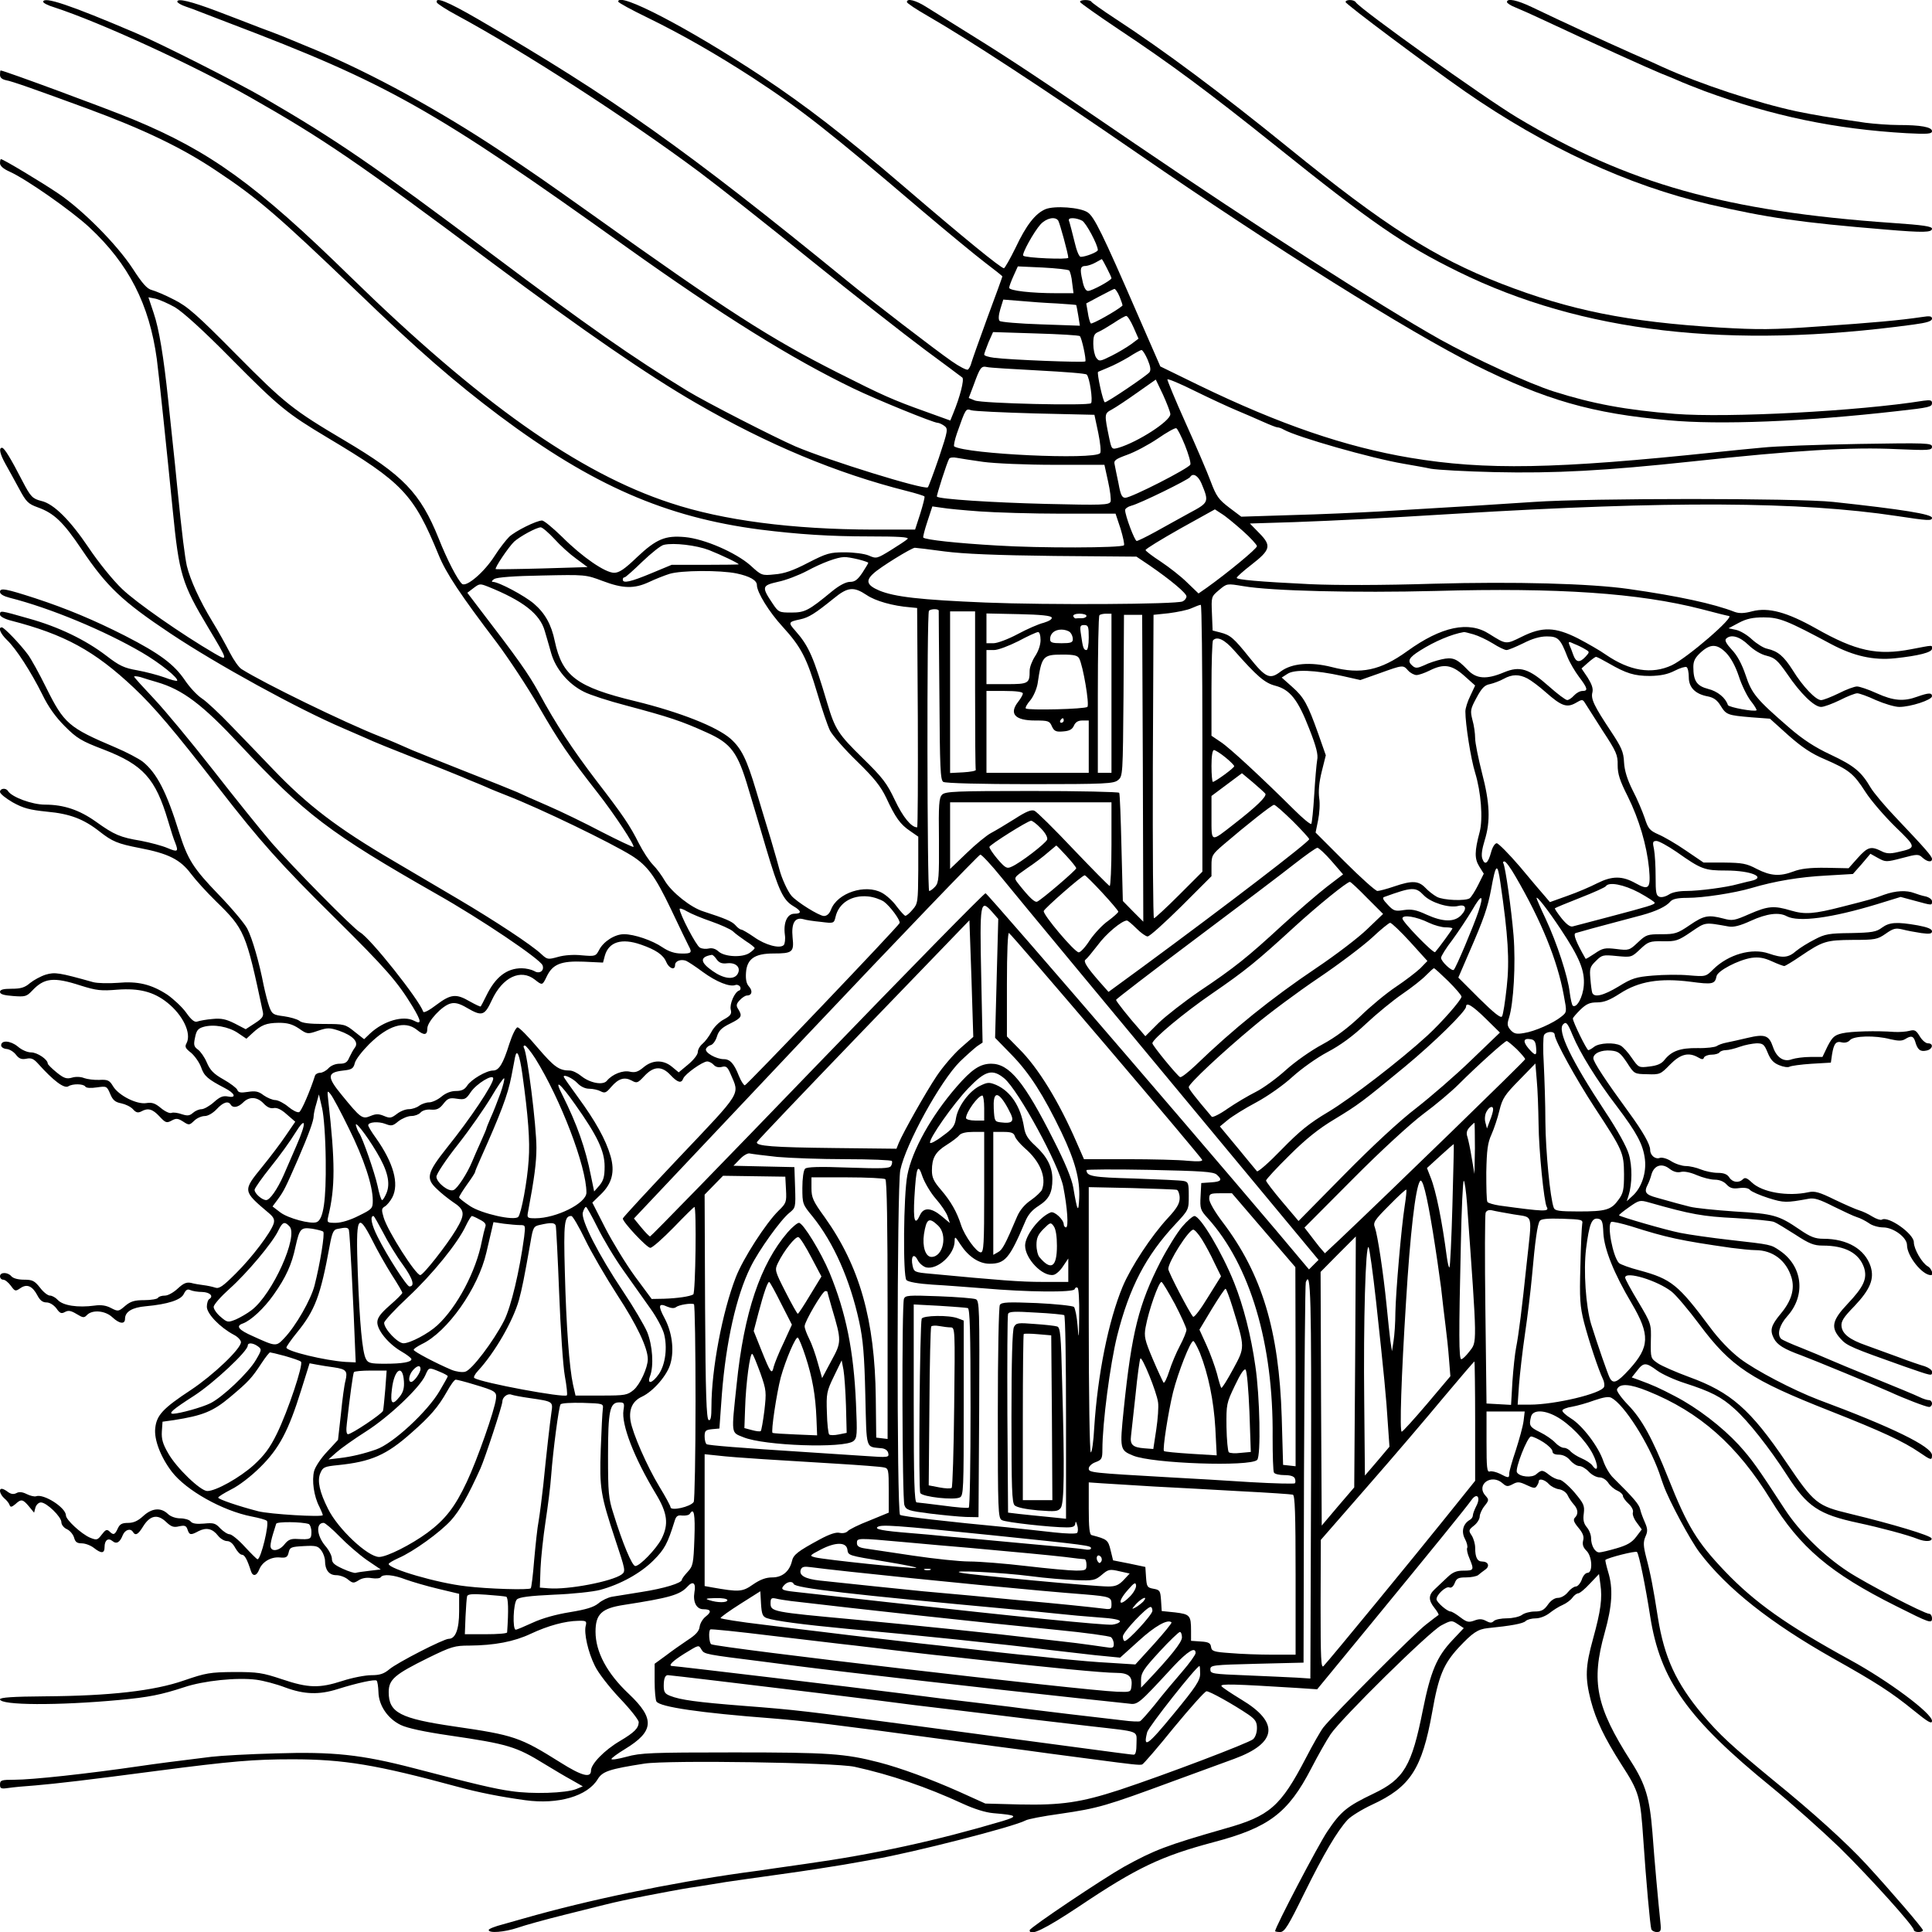 <?xml version="1.0" standalone="no"?>
<!DOCTYPE svg PUBLIC "-//W3C//DTD SVG 20010904//EN"
 "http://www.w3.org/TR/2001/REC-SVG-20010904/DTD/svg10.dtd">
<svg version="1.0" xmlns="http://www.w3.org/2000/svg"
 width="850pt" height="850pt" viewBox="0 0 850 850"
 preserveAspectRatio="xMidYMid meet">
<g transform="translate(0,850) scale(0.1,-0.1)"
fill="#000000" stroke="none">
<path d="M190 8492 c0 -5 21 -16 48 -24 205 -67 610 -253 861 -395 324 -184
474 -286 1069 -731 397 -296 681 -492 894 -615 316 -183 618 -309 927 -387 40
-10 75 -21 78 -24 3 -2 -6 -36 -18 -75 l-23 -71 -185 0 c-355 1 -659 40 -891
117 -404 132 -843 443 -1410 997 -413 404 -615 550 -955 691 -116 48 -568 215
-582 215 -2 0 -3 -8 -3 -19 0 -13 9 -20 27 -24 25 -4 132 -42 358 -125 247
-91 418 -173 568 -274 181 -120 271 -198 612 -525 278 -268 434 -403 632 -552
409 -306 732 -447 1148 -501 169 -21 306 -30 480 -30 128 0 176 -3 168 -11 -6
-6 -39 -28 -73 -49 -62 -38 -64 -39 -98 -24 -19 8 -66 14 -106 14 -65 0 -79
-4 -161 -46 -65 -34 -105 -48 -147 -51 -56 -6 -58 -5 -107 40 -64 56 -201 116
-287 124 -87 8 -126 -8 -211 -88 -55 -53 -79 -69 -101 -69 -39 0 -139 68 -229
158 -40 39 -80 72 -88 72 -25 0 -119 -47 -145 -72 -14 -14 -43 -51 -64 -84
-46 -72 -124 -138 -143 -123 -19 16 -66 106 -103 200 -81 201 -156 278 -414
431 -228 135 -262 162 -476 378 -175 177 -215 212 -275 242 -38 20 -82 38 -97
42 -21 5 -42 29 -84 94 -70 107 -221 259 -328 331 -74 50 -242 151 -252 151
-2 0 -4 -8 -4 -18 0 -12 15 -25 42 -37 72 -32 271 -171 351 -245 174 -162 264
-339 297 -580 9 -67 46 -422 70 -665 28 -283 40 -322 156 -516 88 -147 89
-149 28 -114 -144 84 -346 225 -407 284 -39 37 -104 117 -148 183 -81 120
-153 192 -207 204 -39 10 -47 18 -83 87 -51 99 -80 147 -90 147 -15 0 -10 -26
15 -71 14 -24 40 -73 60 -109 31 -58 40 -67 82 -82 72 -26 112 -64 194 -186
110 -163 177 -227 390 -369 207 -138 563 -333 760 -417 25 -11 69 -30 99 -43
29 -14 128 -54 220 -90 91 -35 182 -72 201 -80 19 -8 44 -19 55 -23 11 -4 36
-15 55 -23 19 -9 60 -25 90 -37 147 -57 457 -207 550 -265 69 -44 102 -89 172
-235 38 -80 73 -153 78 -162 16 -29 12 -34 -32 -33 -30 0 -56 9 -83 27 -45 31
-125 58 -170 58 -40 0 -90 -32 -109 -69 -15 -28 -17 -29 -76 -24 -35 4 -78 1
-105 -7 -44 -12 -47 -12 -73 12 -42 40 -203 146 -367 243 -82 48 -211 124
-285 168 -246 144 -378 245 -530 404 -52 54 -135 141 -185 192 -49 51 -106
105 -128 119 -21 14 -54 50 -74 80 -47 69 -109 116 -263 195 -136 69 -255 119
-395 165 -130 42 -155 47 -155 28 0 -10 16 -19 43 -26 178 -45 416 -144 582
-241 79 -46 163 -114 154 -124 -3 -2 -28 4 -56 15 -28 10 -81 24 -119 31 -58
10 -79 20 -136 64 -93 71 -212 128 -342 164 -126 36 -126 36 -126 17 0 -8 20
-19 47 -26 237 -61 369 -133 542 -296 89 -84 175 -185 372 -439 182 -235 273
-337 514 -575 222 -220 273 -278 340 -388 39 -65 41 -81 7 -63 -47 25 -134 0
-194 -56 l-26 -25 -42 33 c-41 33 -45 34 -135 34 -63 0 -97 4 -108 14 -9 7
-40 16 -68 20 -47 6 -52 9 -64 41 -7 19 -18 62 -25 95 -19 99 -50 207 -72 249
-11 22 -68 90 -127 151 -111 115 -135 154 -172 270 -56 181 -99 264 -161 314
-17 13 -71 42 -121 63 -205 87 -225 104 -304 263 -30 61 -66 126 -80 145 -34
46 -105 120 -115 120 -18 0 -6 -28 23 -56 40 -38 105 -139 155 -239 26 -54 58
-99 99 -140 53 -53 72 -65 172 -103 173 -67 227 -127 282 -312 12 -41 26 -85
32 -98 15 -39 11 -42 -34 -23 -23 10 -76 24 -117 32 -91 15 -117 26 -198 84
-73 52 -142 75 -224 75 -57 0 -146 33 -163 60 -9 15 -35 12 -35 -4 0 -8 25
-28 56 -46 47 -26 74 -33 151 -41 100 -9 161 -32 232 -88 55 -43 78 -53 176
-72 125 -24 178 -50 225 -113 21 -28 70 -82 110 -121 126 -123 132 -136 206
-485 5 -21 -1 -30 -35 -52 l-40 -26 -48 25 c-38 19 -59 24 -98 20 -27 -2 -57
-8 -66 -11 -12 -5 -26 5 -50 39 -18 25 -56 60 -83 79 -71 46 -130 60 -218 52
-40 -3 -89 -2 -108 3 -150 42 -168 45 -209 33 -22 -7 -53 -24 -69 -37 -23 -20
-41 -25 -81 -25 -37 0 -51 -4 -51 -14 0 -10 17 -15 58 -18 52 -4 59 -2 82 22
54 58 95 63 215 24 70 -22 90 -24 162 -18 95 7 159 -9 219 -57 69 -55 107
-135 85 -178 -9 -16 -6 -23 20 -43 16 -14 36 -42 44 -64 13 -38 29 -52 104
-91 45 -23 53 -45 14 -37 -22 4 -35 -1 -62 -25 -19 -17 -44 -31 -55 -31 -10 0
-27 -7 -37 -16 -15 -13 -24 -14 -49 -6 -17 6 -37 9 -45 6 -8 -4 -29 6 -47 21
-25 21 -39 26 -64 22 -42 -7 -121 33 -146 73 -16 27 -23 31 -61 29 -23 -1 -53
3 -67 8 -14 6 -37 7 -53 2 -24 -7 -36 -3 -68 23 -21 17 -39 35 -39 39 0 18
-46 49 -73 49 -17 0 -42 11 -59 26 -32 26 -73 29 -73 5 0 -8 11 -15 24 -16 13
-1 31 -12 41 -25 13 -17 24 -22 45 -18 22 5 33 0 52 -21 68 -76 116 -112 134
-100 19 12 66 11 74 -1 4 -7 24 -8 51 -4 43 6 44 6 59 -29 11 -27 22 -36 48
-41 19 -4 42 -15 52 -26 13 -15 22 -17 36 -10 30 17 50 11 80 -21 27 -29 32
-31 54 -19 20 11 28 10 50 -4 26 -17 28 -17 49 3 12 12 33 21 47 21 14 0 36
13 52 30 29 31 51 38 62 20 10 -16 33 -12 55 10 27 27 62 25 90 -5 15 -16 30
-23 44 -20 14 3 34 -6 58 -28 l37 -32 -41 -60 c-22 -33 -69 -95 -104 -138 -87
-107 -87 -106 30 -205 20 -17 25 -28 20 -45 -12 -39 -96 -150 -167 -220 -56
-56 -73 -68 -90 -62 -12 4 -35 9 -52 11 -16 2 -41 6 -55 10 -20 4 -33 -2 -58
-25 -18 -17 -43 -31 -56 -31 -14 0 -28 -4 -31 -10 -3 -5 -30 -10 -60 -10 -43
0 -60 -5 -84 -25 -29 -25 -31 -26 -62 -10 -22 12 -45 15 -73 11 -74 -10 -139
0 -162 25 -9 10 -25 19 -34 19 -10 0 -30 16 -44 35 -24 30 -33 35 -70 35 -27
0 -48 6 -56 15 -16 19 -50 19 -50 0 0 -8 6 -15 14 -15 8 0 23 -12 34 -27 18
-25 20 -25 42 -10 29 20 53 9 75 -33 11 -21 23 -30 39 -30 15 0 32 -11 44 -26
15 -22 22 -25 38 -16 15 8 26 6 51 -9 28 -17 33 -18 46 -4 24 24 80 19 111
-10 32 -30 56 -32 56 -7 0 31 32 50 90 55 99 9 157 28 169 55 9 18 16 22 29
16 9 -4 32 -8 51 -8 34 -1 52 -18 32 -31 -6 -3 -11 -19 -11 -34 0 -31 58 -91
118 -123 18 -9 32 -24 32 -33 0 -29 -122 -145 -220 -210 -123 -81 -151 -111
-157 -168 -6 -50 24 -128 73 -192 63 -82 223 -172 352 -197 31 -6 61 -14 66
-19 12 -11 -26 -169 -41 -169 -3 0 -28 25 -56 55 -27 30 -58 55 -67 55 -9 0
-27 12 -41 26 -21 23 -30 25 -71 21 -33 -3 -52 0 -59 9 -6 8 -27 14 -46 14
-20 0 -43 8 -55 20 -31 29 -70 25 -108 -10 -23 -21 -42 -30 -66 -30 -27 0 -37
-5 -46 -25 -13 -28 -19 -30 -37 -12 -11 10 -17 7 -33 -14 -19 -25 -22 -26 -52
-14 -39 17 -106 79 -106 98 0 34 -98 97 -132 84 -7 -2 -25 2 -41 10 -18 9 -33
11 -45 4 -12 -6 -23 -5 -37 5 -10 8 -22 14 -27 14 -15 0 -8 -25 11 -42 10 -8
21 -22 23 -29 4 -11 9 -10 25 3 26 24 33 23 60 -9 l23 -28 6 23 c4 12 14 22
24 22 25 0 90 -63 90 -87 0 -11 11 -25 25 -31 13 -6 27 -23 31 -37 5 -19 13
-25 34 -25 15 0 39 -9 53 -20 33 -26 47 -25 47 4 0 30 16 42 35 26 18 -15 33
-5 45 26 10 24 34 32 45 14 11 -18 23 -11 45 25 30 48 63 55 100 20 23 -22 34
-26 58 -20 25 5 31 3 37 -14 8 -25 14 -26 49 -7 34 17 61 11 85 -20 10 -13 28
-24 40 -24 13 0 26 -11 36 -30 9 -16 22 -30 29 -30 12 0 23 -19 40 -72 8 -25
25 -22 36 6 13 34 51 57 90 54 29 -3 35 1 40 22 5 23 11 25 67 28 54 3 63 0
77 -20 9 -12 16 -33 16 -46 0 -39 18 -62 49 -62 16 0 39 -8 52 -19 21 -17 25
-17 46 -4 15 10 36 14 58 10 19 -3 37 -1 40 4 10 15 56 11 110 -10 28 -10 92
-29 143 -41 l92 -22 0 -77 c0 -79 -16 -121 -46 -121 -22 0 -227 -105 -261
-134 -24 -20 -42 -26 -79 -26 -27 0 -84 -11 -127 -25 -102 -33 -150 -32 -266
7 -87 29 -107 32 -211 32 -106 -1 -124 -4 -220 -37 -132 -46 -325 -68 -612
-70 -141 -1 -198 -5 -198 -13 0 -27 256 -28 525 -3 130 12 184 23 285 56 86
29 233 44 318 33 31 -4 88 -19 127 -34 84 -31 149 -33 231 -7 86 27 164 44
171 37 4 -4 7 -26 8 -50 1 -58 40 -117 98 -145 29 -14 103 -30 213 -46 260
-38 295 -49 420 -126 38 -23 91 -55 119 -70 l49 -28 -29 -12 c-45 -18 -194
-23 -286 -9 -73 10 -161 31 -429 101 -231 60 -355 73 -607 65 -114 -3 -242
-10 -283 -15 -156 -19 -247 -31 -315 -41 -233 -34 -474 -60 -552 -60 -57 0
-63 -2 -63 -21 0 -18 4 -20 38 -15 20 3 73 8 117 11 93 8 224 23 535 64 330
43 428 51 596 51 227 0 370 -24 724 -120 95 -26 192 -45 301 -60 145 -20 274
18 319 93 21 34 51 44 205 68 103 16 838 5 925 -14 159 -35 317 -89 475 -162
50 -23 100 -39 135 -42 106 -9 112 -13 40 -35 -290 -86 -565 -146 -865 -188
-44 -6 -107 -15 -140 -20 -33 -5 -94 -14 -135 -19 -326 -46 -682 -120 -965
-201 -16 -5 -58 -16 -92 -26 -35 -9 -63 -20 -63 -25 0 -15 68 -10 128 10 31
11 122 36 202 56 80 20 161 40 180 45 47 12 113 26 180 39 30 6 78 15 105 20
28 5 80 15 118 20 37 6 95 15 130 21 34 5 145 21 247 35 102 14 223 33 270 41
47 8 108 19 135 24 169 29 615 143 667 171 10 6 78 19 151 29 171 25 201 34
502 145 99 36 218 80 265 97 190 70 200 160 31 261 -44 27 -84 53 -87 59 -7
11 57 9 331 -8 l90 -6 245 298 c275 335 410 501 434 535 24 34 42 12 21 -27
-8 -16 -15 -34 -15 -41 0 -7 -6 -16 -14 -20 -29 -17 -38 -51 -21 -83 9 -17 13
-35 10 -40 -3 -5 1 -26 10 -46 21 -51 20 -54 -26 -54 -32 0 -48 -7 -72 -30
-18 -17 -42 -40 -55 -52 -28 -26 -28 -48 -1 -82 12 -15 20 -29 18 -31 -2 -1
-27 -20 -55 -42 -48 -36 -409 -398 -452 -453 -11 -14 -46 -75 -77 -135 -111
-213 -159 -255 -356 -310 -258 -74 -310 -94 -444 -168 -94 -53 -415 -268 -415
-279 0 -28 66 4 218 105 253 170 361 221 590 282 244 64 329 128 431 325 30
58 68 125 85 150 48 71 435 452 487 479 44 23 46 23 72 6 l27 -18 -50 -53
c-69 -73 -96 -138 -130 -307 -49 -247 -83 -304 -217 -368 -117 -56 -144 -78
-203 -166 -40 -59 -230 -422 -230 -439 0 -2 10 -4 23 -4 19 1 35 27 105 170
86 174 145 274 191 324 14 15 62 45 107 66 169 78 220 157 265 407 28 160 50
212 116 284 62 66 84 81 128 86 102 10 156 20 167 31 7 7 27 12 44 12 19 0 44
10 61 23 15 12 41 29 58 36 16 7 35 21 43 32 7 10 19 19 25 19 7 0 30 19 52
43 l40 42 6 -45 c9 -61 2 -116 -32 -239 -34 -123 -36 -171 -10 -273 23 -87 59
-162 134 -280 79 -122 84 -141 97 -333 12 -179 30 -377 35 -392 2 -7 13 -13
24 -13 18 0 20 5 16 43 -10 96 -26 270 -35 395 -12 151 -30 212 -94 312 -154
241 -177 350 -116 567 33 118 38 194 15 268 -8 27 -13 50 -12 52 11 10 133 41
139 35 9 -9 38 -153 58 -282 44 -282 165 -452 535 -753 88 -72 222 -192 299
-266 134 -132 326 -345 326 -362 0 -5 9 -9 20 -9 11 0 20 3 20 8 0 8 -137 168
-250 291 -86 93 -231 225 -406 367 -187 154 -240 203 -314 291 -116 139 -168
251 -196 427 -20 128 -32 192 -51 263 -13 51 -14 68 -4 92 11 24 10 35 -2 63
-8 18 -18 44 -21 58 -5 22 -29 50 -118 138 -16 15 -35 48 -44 74 -21 63 -92
157 -143 188 -22 14 -39 29 -37 35 1 5 20 13 42 16 22 4 66 16 98 28 41 14 64
18 76 11 56 -30 163 -198 210 -330 6 -19 15 -44 19 -55 24 -67 118 -242 159
-296 121 -159 311 -309 587 -465 189 -106 257 -150 353 -228 64 -52 82 -63 82
-47 0 33 -190 175 -360 268 -281 154 -420 253 -551 390 -123 129 -165 198
-249 409 -71 178 -116 260 -178 324 -29 30 -50 60 -48 67 11 28 56 25 135 -7
229 -92 394 -238 542 -479 128 -209 261 -322 551 -467 149 -75 158 -78 158
-54 0 11 -6 20 -12 20 -22 0 -279 134 -358 186 -107 70 -212 174 -277 273
-121 186 -146 221 -203 284 -74 80 -182 163 -280 214 -71 37 -95 48 -163 73
l-28 10 23 29 c29 38 39 38 89 1 22 -16 77 -41 121 -55 115 -37 162 -61 219
-113 60 -53 155 -174 231 -292 89 -139 140 -173 313 -210 98 -21 218 -53 263
-71 33 -13 64 -11 60 3 -5 13 -172 63 -358 108 -146 35 -158 45 -280 225 -159
235 -245 310 -429 377 -57 21 -119 48 -137 60 -32 22 -32 23 -31 98 2 75 2 76
-55 172 -32 53 -58 101 -58 107 0 31 143 -13 205 -62 19 -15 74 -80 121 -143
140 -188 226 -244 579 -383 223 -88 320 -133 390 -181 51 -35 55 -36 55 -12
-1 38 -177 124 -500 244 -110 42 -277 129 -345 181 -43 33 -93 85 -132 138
-140 188 -170 212 -310 250 -43 11 -83 26 -90 32 -27 28 -54 169 -34 181 4 3
44 -6 87 -19 157 -50 217 -63 441 -95 39 -5 87 -10 106 -10 76 0 136 -45 159
-121 15 -51 -1 -103 -47 -158 -44 -53 -49 -73 -31 -109 15 -29 44 -47 121 -75
44 -16 342 -139 390 -161 63 -29 159 -66 172 -66 7 0 13 7 13 15 0 8 -6 15
-13 15 -8 0 -27 6 -43 14 -16 8 -103 44 -194 81 -91 37 -183 75 -205 85 -22
10 -76 32 -120 50 -44 17 -84 35 -89 40 -19 19 -7 61 27 99 83 92 68 221 -33
289 -40 27 -35 26 -220 47 -80 9 -178 23 -218 31 -65 13 -261 70 -269 77 -1 2
18 18 44 36 44 31 48 32 87 21 186 -53 238 -62 381 -69 83 -5 159 -12 170 -17
11 -4 53 -30 94 -56 61 -40 82 -48 120 -48 99 0 160 -33 182 -97 15 -48 -1
-84 -73 -160 -68 -72 -75 -104 -30 -153 27 -31 50 -40 278 -121 127 -44 124
-44 124 -24 0 8 -15 18 -32 24 -18 5 -71 23 -118 41 -47 17 -110 40 -140 51
-72 25 -104 50 -108 83 -3 22 8 40 56 89 70 74 89 120 72 175 -25 76 -102 122
-208 122 -36 0 -57 8 -105 41 -91 62 -113 69 -284 79 -87 6 -175 15 -198 21
-40 10 -62 16 -147 40 -48 13 -56 24 -39 57 5 9 13 30 17 46 12 40 46 50 79
24 17 -13 34 -18 50 -14 14 4 43 -2 70 -14 26 -11 61 -20 79 -20 21 0 40 -8
52 -21 15 -16 27 -20 56 -16 24 3 41 0 48 -9 7 -7 43 -23 81 -35 67 -21 78
-21 176 -3 25 5 49 -3 110 -34 43 -21 89 -43 103 -47 14 -4 37 -16 52 -26 14
-11 43 -19 63 -19 45 0 105 -44 105 -78 0 -48 67 -132 105 -132 14 0 2 31 -14
39 -25 14 -61 76 -61 106 0 37 -113 117 -141 99 -5 -3 -24 3 -42 14 -17 11
-43 23 -57 27 -14 4 -62 25 -108 47 -67 33 -88 39 -115 33 -91 -20 -204 -1
-250 43 -21 20 -30 23 -39 14 -18 -18 -46 -14 -60 8 -9 14 -24 20 -51 20 -21
0 -54 7 -74 15 -19 8 -49 15 -66 15 -16 0 -45 9 -64 21 -18 12 -41 18 -50 15
-20 -8 -43 11 -43 35 0 24 -31 79 -93 164 -103 141 -157 223 -157 239 0 22 35
38 78 34 32 -3 41 -10 70 -53 32 -50 32 -50 90 -51 55 -2 58 0 99 42 46 47 82
56 124 32 17 -10 23 -10 26 0 3 6 18 12 33 12 16 0 32 5 35 10 3 5 16 10 28
10 12 0 40 7 62 15 22 8 55 14 73 15 29 0 34 -5 49 -41 12 -30 25 -45 50 -55
19 -8 39 -11 46 -7 7 4 50 10 97 13 l85 5 5 35 c8 50 18 61 44 54 14 -3 27 1
35 10 16 19 110 22 178 4 35 -8 50 -8 64 0 27 17 37 15 45 -10 10 -36 22 -46
49 -40 28 5 34 32 7 32 -10 0 -26 14 -36 31 -16 26 -22 30 -45 24 -14 -4 -44
-6 -66 -5 -79 6 -191 3 -230 -6 -34 -8 -43 -16 -64 -56 l-23 -48 -53 0 c-30 0
-66 -5 -81 -10 -36 -14 -68 7 -84 55 -17 50 -35 57 -111 39 -35 -8 -77 -18
-94 -21 -16 -3 -35 -10 -42 -15 -7 -5 -44 -10 -84 -9 -77 1 -115 -13 -146 -52
-13 -17 -32 -25 -66 -29 -47 -6 -48 -5 -78 38 -16 24 -38 48 -49 54 -28 15
-93 12 -116 -5 -10 -8 -22 -15 -26 -15 -7 0 -68 124 -68 139 0 4 15 21 33 39
26 25 41 32 73 32 31 0 56 10 101 39 83 54 176 69 310 52 97 -13 108 -11 115
24 4 24 96 72 154 81 31 4 54 1 89 -15 26 -12 51 -21 55 -21 4 0 36 19 71 43
99 67 113 71 230 72 99 0 109 2 145 27 34 24 44 26 74 19 19 -5 56 -12 83 -16
37 -5 47 -3 47 8 0 10 -20 18 -63 26 -92 16 -124 14 -157 -10 -25 -19 -44 -22
-137 -24 -95 -1 -114 -4 -159 -28 -28 -14 -65 -37 -82 -51 -34 -30 -59 -32
-120 -11 -74 26 -178 -4 -244 -69 -33 -33 -34 -33 -107 -27 -41 4 -113 3 -159
-1 -74 -6 -93 -12 -151 -48 -68 -41 -108 -50 -116 -27 -2 6 -6 34 -8 61 -4 44
-2 53 24 78 27 27 31 28 92 22 64 -6 65 -6 103 30 35 33 42 36 100 35 57 -1
67 2 124 41 65 44 58 43 165 24 22 -4 50 3 98 25 70 32 124 39 158 20 52 -27
196 -8 397 53 l104 32 63 -17 c77 -21 75 -21 75 -2 0 8 -12 17 -27 21 -16 3
-38 10 -51 15 -34 13 -81 11 -132 -7 -48 -18 -63 -22 -185 -53 -124 -32 -164
-35 -225 -17 -76 23 -102 20 -183 -15 -66 -29 -75 -31 -115 -20 -66 17 -85 14
-148 -29 -54 -37 -65 -40 -124 -40 -62 0 -68 -2 -104 -36 -37 -35 -40 -36 -95
-29 -50 6 -60 4 -95 -20 -21 -14 -39 -25 -40 -23 -42 73 -56 109 -44 113 7 2
39 11 71 20 31 8 82 22 112 30 30 8 79 21 109 29 62 17 107 38 125 60 10 11
31 16 75 16 69 0 206 21 281 43 104 31 214 49 329 55 l118 7 39 44 38 45 34
-19 c33 -18 36 -18 105 0 67 18 73 18 90 2 21 -19 42 -22 42 -6 0 12 -29 45
-156 179 -50 52 -101 113 -114 135 -41 70 -72 96 -176 145 -71 33 -123 68
-179 116 -148 128 -168 152 -195 234 -17 50 -37 87 -61 112 -24 26 -32 41 -25
48 21 21 60 10 98 -27 24 -23 55 -42 81 -48 36 -9 48 -20 90 -80 59 -87 119
-145 149 -145 13 0 50 14 83 30 33 17 67 30 76 30 9 0 46 -13 82 -30 37 -16
83 -30 103 -30 50 0 144 31 144 47 0 16 -14 16 -65 -2 -60 -22 -105 -18 -178
15 -37 17 -76 30 -87 30 -11 0 -47 -13 -80 -30 -33 -16 -68 -30 -78 -30 -23 0
-80 59 -125 132 -39 61 -64 83 -112 94 -16 3 -46 22 -67 41 -20 19 -51 38 -70
42 l-33 7 45 24 c34 18 61 24 110 24 69 0 103 -14 297 -118 98 -52 186 -72
280 -62 104 11 163 26 163 42 0 17 9 17 -91 -2 -150 -29 -244 -8 -419 91 -128
72 -209 94 -280 76 -37 -10 -58 -10 -78 -3 -92 36 -249 70 -467 101 -169 24
-499 33 -860 23 -223 -7 -429 -7 -540 -2 -228 11 -325 20 -324 28 0 4 29 30
64 57 85 66 90 84 36 139 l-42 43 193 6 c192 7 387 17 713 37 943 57 1515 54
1940 -10 138 -21 155 -22 155 -8 0 16 -129 37 -435 70 -157 17 -1071 17 -1315
0 -164 -11 -275 -18 -680 -42 -91 -5 -265 -13 -387 -16 l-222 -7 -53 40 c-46
35 -57 50 -81 114 -15 41 -65 157 -111 259 -46 102 -81 188 -80 191 2 4 57
-19 121 -51 65 -32 147 -70 183 -85 36 -15 89 -38 118 -51 29 -13 57 -24 62
-24 6 0 18 -4 28 -10 59 -33 385 -126 527 -150 39 -7 93 -16 120 -22 28 -5
154 -12 280 -15 265 -6 487 6 870 47 453 49 701 64 903 54 140 -6 152 -5 152
11 0 16 -23 17 -322 12 -178 -3 -368 -10 -423 -16 -55 -5 -146 -14 -202 -20
-712 -75 -1018 -80 -1348 -25 -286 48 -575 147 -930 319 l-170 83 -100 229
c-155 357 -191 430 -220 449 -33 22 -145 30 -185 14 -45 -19 -85 -70 -132
-170 -24 -49 -47 -89 -51 -90 -13 0 -174 131 -442 361 -267 229 -426 351 -625
484 -321 212 -632 374 -630 328 1 -5 58 -36 128 -70 152 -74 305 -162 464
-265 211 -138 335 -235 745 -585 111 -94 236 -197 278 -229 41 -31 75 -58 75
-60 0 -2 -29 -83 -65 -179 -35 -96 -67 -186 -71 -200 -3 -14 -11 -28 -16 -31
-5 -3 -37 13 -71 37 -71 49 -356 268 -463 356 -705 575 -1029 805 -1623 1150
-133 77 -188 99 -179 72 2 -5 41 -31 88 -56 291 -157 749 -453 1066 -689 83
-62 304 -236 491 -388 187 -151 412 -327 499 -392 87 -64 163 -121 168 -125 9
-9 -10 -84 -40 -157 l-13 -32 -108 39 c-146 52 -190 72 -388 172 -298 151
-483 269 -1085 699 -203 144 -253 179 -400 277 -266 177 -564 340 -810 443
-154 64 -148 62 -245 98 -44 17 -129 50 -190 73 -114 43 -175 58 -175 42 0 -5
17 -15 38 -22 20 -7 46 -16 57 -21 11 -4 70 -27 130 -50 703 -267 901 -379
1750 -986 422 -301 726 -491 1000 -623 99 -48 352 -151 370 -151 6 0 19 -6 29
-13 18 -13 17 -20 -23 -140 -24 -70 -46 -129 -49 -131 -20 -11 -436 118 -582
180 -94 41 -393 194 -475 244 -244 149 -440 286 -865 605 -517 388 -679 499
-999 685 -119 69 -461 242 -566 286 -286 122 -405 162 -405 136z m4466 -963
c7 -12 44 -147 44 -163 0 -9 -189 -1 -198 9 -8 7 47 106 76 138 26 28 65 36
78 16z m105 0 c17 -9 69 -106 69 -129 0 -9 -54 -30 -75 -30 -8 0 -19 29 -28
68 -9 37 -19 75 -22 85 -6 13 -2 17 15 17 12 0 30 -5 41 -11z m109 -209 c11
-21 20 -41 20 -44 0 -9 -86 -56 -103 -56 -10 0 -19 15 -25 47 -12 52 -9 63 16
63 9 1 28 7 42 15 14 8 26 14 27 15 2 0 12 -18 23 -40z m-166 -10 c4 -5 11
-29 13 -54 l6 -46 -74 0 c-111 0 -209 11 -209 24 0 6 9 30 19 52 l19 42 109
-5 c59 -3 112 -9 117 -13z m222 -116 c8 -20 14 -37 12 -39 -26 -23 -134 -83
-139 -78 -4 5 -10 26 -13 48 l-7 40 58 31 c32 17 62 32 66 33 4 0 15 -15 23
-35z m-4156 -46 c35 -21 125 -102 250 -229 209 -211 243 -238 420 -344 332
-198 380 -249 490 -517 32 -79 95 -174 257 -387 50 -67 133 -192 183 -279 90
-156 132 -217 261 -382 72 -92 163 -230 156 -236 -2 -2 -64 27 -138 65 -74 39
-181 91 -239 116 -58 25 -118 52 -135 60 -16 7 -122 50 -235 94 -113 45 -214
85 -225 90 -59 26 -95 42 -144 61 -153 60 -510 234 -608 296 -12 7 -35 40 -52
73 -17 33 -51 95 -77 137 -56 92 -97 183 -112 244 -9 43 -20 125 -43 355 -5
55 -14 138 -19 185 -5 47 -14 132 -20 190 -20 190 -40 313 -64 383 l-23 69 31
-6 c17 -4 56 -21 86 -38z m3879 17 c46 -3 85 -6 86 -7 1 -2 5 -23 9 -47 l7
-44 -172 6 c-94 3 -176 10 -181 15 -6 6 -5 25 3 52 l13 42 75 -6 c42 -4 114
-9 160 -11z m338 -105 l22 -50 -32 -24 c-18 -13 -56 -36 -86 -51 -52 -26 -55
-26 -68 -9 -7 10 -13 37 -13 61 0 36 4 45 23 53 12 5 42 23 67 39 25 17 50 31
55 31 6 0 20 -23 32 -50z m-236 -39 c8 -7 29 -103 24 -111 -4 -6 -338 7 -402
16 -24 3 -43 9 -43 14 0 4 9 29 19 54 l20 45 188 -6 c103 -3 191 -8 194 -12z
m298 -103 c13 -31 15 -47 8 -56 -12 -15 -185 -132 -196 -132 -8 0 -36 129 -30
134 2 1 23 10 45 19 23 9 63 30 90 46 26 17 52 31 56 31 5 0 17 -19 27 -42z
m-479 -48 c112 -6 207 -13 211 -18 13 -12 28 -116 19 -126 -12 -12 -479 -1
-511 12 l-27 11 22 58 c28 77 33 84 59 78 12 -3 114 -9 227 -15z m579 -192 c1
-30 -143 -123 -228 -148 -29 -8 -30 -7 -40 38 -23 111 -23 112 10 130 17 9 68
43 113 75 l81 57 32 -67 c17 -38 32 -76 32 -85z m-594 3 l260 -6 17 -80 c9
-44 13 -84 8 -89 -30 -30 -586 -4 -642 30 -3 2 2 28 12 57 39 111 39 110 63
102 12 -4 139 -10 282 -14z m658 -139 c16 -40 27 -78 24 -86 -7 -17 -260 -146
-286 -146 -15 0 -21 13 -30 63 -7 34 -15 71 -17 83 -5 18 3 24 55 43 34 12 94
44 134 71 39 27 76 48 82 46 5 -1 22 -35 38 -74z m-888 -74 c50 -7 190 -13
312 -13 l222 0 16 -73 c9 -40 14 -80 11 -89 -6 -15 -36 -16 -285 -10 -238 6
-468 21 -479 32 -3 3 45 153 54 167 3 5 18 7 32 4 15 -3 68 -11 117 -18z m961
-95 c34 -82 33 -84 -53 -130 -43 -24 -111 -61 -150 -83 -40 -22 -77 -40 -82
-40 -9 0 -51 112 -51 136 0 6 12 15 27 19 35 8 251 114 259 126 12 20 35 7 50
-28z m-976 -123 c69 -5 231 -10 362 -10 l236 0 22 -66 c11 -37 18 -69 15 -73
-12 -12 -371 -13 -560 -1 -174 10 -314 25 -323 35 -2 2 6 34 18 70 l22 67 42
-6 c22 -4 97 -11 166 -16z m1157 -85 c35 -31 63 -62 63 -68 0 -11 -130 -118
-221 -183 l-36 -25 -50 48 c-27 27 -80 68 -116 92 -37 24 -67 47 -67 51 0 5
69 47 152 94 l153 85 29 -19 c17 -10 58 -44 93 -75z m-3028 -36 c25 -28 68
-67 96 -87 l50 -37 -200 -6 c-110 -3 -202 -4 -204 -3 -6 5 57 98 81 121 27 24
97 62 117 63 7 0 34 -23 60 -51z m680 -49 c53 -21 131 -58 131 -63 0 -1 -66
-2 -147 -2 l-148 0 -89 -37 c-91 -38 -126 -46 -126 -28 0 6 3 10 8 10 4 0 39
31 78 69 40 38 82 72 95 74 44 10 143 -2 198 -23z m1036 -6 c84 -11 230 -17
483 -20 l362 -3 58 -39 c93 -64 162 -122 162 -136 0 -8 -8 -18 -17 -22 -29
-13 -594 -16 -867 -5 -289 12 -401 25 -468 53 -54 23 -61 43 -25 75 28 27 168
113 182 113 5 0 64 -7 130 -16z m-379 -35 c24 -6 44 -13 44 -15 0 -3 -12 -22
-26 -44 -21 -31 -33 -40 -54 -40 -18 0 -47 -15 -80 -42 -103 -85 -119 -93
-178 -93 -54 0 -57 1 -83 40 -49 73 -47 79 23 95 35 7 92 29 128 48 67 36 132
60 163 61 10 1 38 -4 63 -10z m-535 -62 c57 -12 89 -30 89 -51 0 -32 54 -119
113 -183 81 -89 106 -136 153 -294 20 -68 45 -142 56 -164 12 -22 65 -83 119
-135 76 -74 104 -110 128 -160 41 -88 62 -117 105 -146 l36 -25 0 -147 c-1
-141 -2 -148 -25 -174 -13 -16 -28 -28 -32 -27 -4 0 -21 19 -38 41 -16 23 -46
50 -65 60 -73 40 -196 0 -224 -74 -7 -18 -18 -28 -31 -28 -21 0 -120 62 -143
89 -17 20 -43 77 -53 116 -4 17 -21 75 -37 130 -17 55 -46 152 -65 215 -42
141 -65 187 -113 230 -61 53 -223 117 -419 165 -257 62 -321 110 -354 263 -15
74 -43 124 -92 166 -41 35 -155 96 -181 96 -7 0 -4 6 7 13 13 7 87 13 211 15
188 4 191 4 265 -24 90 -34 139 -35 204 -5 27 13 68 29 90 36 51 16 223 17
296 2z m-1094 -58 c154 -62 229 -120 250 -196 6 -21 19 -64 28 -97 20 -70 77
-137 145 -170 25 -13 108 -40 185 -60 187 -50 243 -68 355 -119 107 -48 136
-87 183 -248 14 -46 49 -163 77 -259 56 -188 75 -230 121 -257 36 -21 37 -33
4 -33 -31 0 -49 -38 -42 -92 3 -20 0 -41 -5 -46 -17 -17 -81 0 -130 35 -26 18
-52 33 -56 33 -5 0 -17 8 -26 19 -16 18 -46 30 -141 61 -56 17 -139 84 -169
133 -13 23 -37 56 -53 72 -17 17 -44 59 -62 94 -40 80 -70 124 -187 276 -106
139 -179 250 -253 387 -47 85 -89 145 -274 386 l-41 54 25 19 c29 22 30 22 66
8z m3324 2 c120 -21 494 -30 844 -21 540 15 895 -9 1171 -80 64 -17 117 -30
120 -30 31 0 -183 -185 -251 -217 -88 -41 -185 -25 -289 46 -25 18 -81 50
-123 72 -101 51 -157 53 -249 7 -69 -34 -67 -34 -142 13 -90 58 -210 33 -361
-76 -118 -85 -204 -103 -331 -70 -94 24 -177 17 -225 -19 -48 -37 -66 -29
-138 61 -69 86 -84 99 -127 110 l-35 9 -3 75 c-3 73 -3 74 30 102 37 31 35 30
109 18z m-1658 -39 c38 -26 115 -48 192 -54 l30 -3 3 -482 c1 -266 0 -483 -3
-483 -26 0 -63 46 -98 120 -35 74 -53 98 -142 185 -107 105 -121 126 -155 240
-61 205 -81 252 -141 320 -32 36 -31 39 21 50 38 8 65 25 148 92 62 51 88 53
145 15z m1477 -630 l0 -587 -103 -103 c-56 -56 -106 -102 -110 -102 -4 0 -6
300 -5 668 l3 667 67 7 c38 5 83 14 100 22 18 8 36 15 41 15 4 1 7 -263 7
-587z m-1160 561 c0 -5 1 -174 3 -376 2 -314 4 -369 17 -377 9 -6 168 -10 381
-10 335 0 369 2 388 18 21 17 21 24 24 372 l2 355 40 0 40 0 3 -675 2 -675
-45 45 -45 46 -6 234 c-3 128 -7 237 -10 242 -3 4 -176 8 -384 8 -336 0 -380
-2 -395 -16 -14 -14 -16 -43 -14 -201 1 -163 -1 -186 -16 -203 -10 -11 -22
-20 -27 -20 -9 0 -11 1223 -1 1233 9 9 43 9 43 0z m160 -348 c0 -190 1 -348 3
-352 1 -5 -24 -9 -55 -11 l-58 -3 0 356 0 355 55 0 55 0 0 -345z m337 318 c3
-7 -12 -16 -35 -23 -22 -5 -74 -28 -115 -50 -41 -22 -89 -40 -106 -40 l-31 0
0 65 0 66 142 -3 c98 -2 143 -7 145 -15z m153 7 c0 -5 -9 -10 -20 -10 -11 0
-23 0 -27 -1 -4 0 -9 4 -11 10 -2 6 10 11 27 11 17 0 31 -4 31 -10z m110 -340
l0 -350 -30 0 -30 0 0 343 c0 189 3 347 7 350 3 4 17 7 30 7 l23 0 0 -350z
m-100 245 c0 -31 -4 -55 -10 -55 -13 0 -16 11 -24 68 -6 37 -4 42 14 42 18 0
20 -7 20 -55z m-82 23 c7 -7 12 -20 12 -30 0 -15 -9 -18 -50 -18 -41 0 -50 3
-50 18 0 25 20 42 50 42 14 0 31 -5 38 -12z m-130 -34 c0 -22 -10 -50 -24 -71
-13 -20 -24 -48 -24 -64 0 -56 -5 -59 -101 -59 l-89 0 0 75 0 75 33 0 c18 0
65 18 107 39 41 22 80 40 87 40 6 1 11 -14 11 -35z m1905 25 c21 -6 59 -24 85
-40 25 -16 52 -29 60 -29 8 0 41 14 74 30 39 20 73 30 103 30 50 0 60 -10 91
-90 10 -25 33 -64 51 -88 38 -50 41 -62 15 -62 -11 0 -27 -9 -37 -20 -10 -11
-23 -20 -30 -20 -7 0 -43 27 -80 60 -89 79 -128 91 -198 62 -78 -33 -123 -29
-161 12 -47 49 -65 56 -114 45 -22 -5 -57 -16 -76 -26 -29 -13 -38 -14 -51 -3
-25 21 -18 36 33 68 65 41 139 72 192 81 3 1 22 -4 43 -10z m-1053 -71 c100
-113 134 -143 181 -155 64 -17 99 -60 149 -189 32 -81 40 -115 35 -138 -3 -17
-9 -86 -13 -153 -4 -67 -10 -124 -13 -128 -4 -3 -38 25 -75 62 -142 141 -285
274 -324 299 l-40 27 0 207 c0 114 3 210 7 213 18 19 51 3 93 -45z m1545 5
c19 -11 19 -12 1 -32 -26 -28 -42 -26 -54 7 -5 15 -13 35 -17 44 -6 16 -4 17
21 5 16 -6 38 -17 49 -24z m619 -15 c21 -22 41 -58 56 -103 12 -38 36 -87 52
-108 17 -21 28 -40 26 -42 -8 -8 -122 13 -126 23 -10 32 -46 61 -87 71 -50 13
-65 35 -65 97 0 26 8 41 33 64 42 38 71 38 111 -2z m-2846 -25 c17 -32 46
-203 36 -213 -10 -10 -261 -16 -271 -7 -3 4 6 20 20 36 14 17 28 50 32 73 18
122 23 128 110 128 51 0 66 -4 73 -17z m2329 -21 c78 -45 113 -56 183 -56 46
1 77 7 108 23 23 12 47 19 52 16 6 -3 10 -24 10 -45 0 -45 29 -74 84 -84 25
-5 41 -16 56 -41 25 -40 30 -42 136 -51 l81 -6 81 -73 c60 -53 102 -81 159
-105 108 -47 128 -63 180 -144 25 -39 85 -108 132 -154 94 -91 94 -92 10 -111
-34 -8 -51 -7 -73 5 -45 22 -59 18 -103 -31 l-40 -45 -99 2 c-71 1 -112 -4
-143 -16 -61 -23 -101 -20 -162 11 -45 24 -64 27 -143 28 l-91 0 -78 53 c-42
29 -97 61 -121 71 -38 17 -45 25 -60 72 -10 29 -33 84 -53 122 -24 48 -36 87
-38 124 -2 45 -11 65 -58 136 -73 110 -89 142 -81 171 4 17 -3 36 -21 65 l-27
40 28 25 c16 14 32 26 36 26 4 0 29 -13 55 -28z m-882 -32 c10 -11 27 -20 37
-20 10 0 36 9 58 20 62 31 97 26 153 -24 l47 -42 -21 -45 c-12 -24 -22 -55
-22 -69 0 -56 24 -209 43 -270 26 -85 35 -202 20 -260 -23 -86 -23 -118 -2
-152 l20 -32 -25 -50 c-14 -28 -31 -54 -37 -58 -19 -13 -116 -9 -144 6 -15 8
-38 26 -51 40 -30 31 -58 33 -137 6 -32 -11 -66 -20 -74 -20 -8 0 -73 58 -144
129 l-128 128 11 54 c6 29 9 73 5 97 -4 30 -1 69 11 117 l18 72 -33 94 c-47
132 -63 161 -115 207 l-46 41 25 16 c31 21 123 17 241 -9 l80 -18 85 30 c103
37 103 37 125 12z m-5505 -51 c114 -33 201 -99 366 -276 285 -305 394 -388
864 -656 195 -110 457 -287 467 -314 9 -24 -14 -40 -37 -25 -11 6 -36 12 -55
12 -65 0 -115 -38 -155 -120 -12 -25 -24 -47 -25 -48 -2 -2 -23 8 -48 22 -60
35 -83 33 -147 -15 -31 -24 -56 -37 -58 -30 -18 53 -233 324 -278 349 -30 17
-297 288 -388 393 -50 58 -167 204 -260 323 -93 119 -209 259 -257 310 -49 52
-89 96 -89 99 0 3 12 2 28 -2 15 -5 47 -15 72 -22z m6030 16 c17 -9 53 -36 81
-61 68 -60 92 -69 131 -47 29 17 31 17 42 -1 6 -10 41 -65 77 -121 60 -91 67
-107 66 -151 0 -39 9 -68 45 -139 49 -99 83 -214 93 -315 8 -89 0 -99 -59 -66
-59 33 -103 33 -169 0 -29 -15 -87 -40 -130 -55 l-78 -28 -23 27 c-13 15 -63
73 -110 130 -48 56 -94 102 -101 102 -8 0 -19 -17 -25 -40 -13 -48 -27 -59
-38 -29 -6 15 -2 43 10 82 26 84 23 163 -12 297 -16 63 -30 132 -30 152 0 21
-5 57 -12 81 -10 40 -9 47 18 97 23 43 36 56 59 60 17 4 44 14 60 23 38 21 68
21 105 2z m-2220 -66 c0 -6 -9 -22 -20 -36 -42 -53 -15 -83 74 -83 58 0 64 -2
74 -26 10 -21 18 -25 50 -22 27 2 40 9 47 26 7 15 18 22 37 22 l28 0 0 -115 0
-115 -225 0 -225 0 0 180 0 180 80 0 c51 0 80 -4 80 -11z m180 -119 c0 -5 -5
-10 -11 -10 -5 0 -7 5 -4 10 3 6 8 10 11 10 2 0 4 -4 4 -10z m711 -162 c21
-17 39 -35 39 -39 0 -8 -84 -69 -94 -69 -3 0 -6 32 -6 70 0 43 4 70 11 70 5 0
28 -14 50 -32z m176 -160 c7 -12 -38 -56 -141 -136 -100 -78 -96 -80 -96 31
l0 95 67 50 67 50 48 -40 c26 -22 51 -45 55 -50z m-677 -224 c0 -102 -4 -184
-8 -182 -5 2 -77 75 -161 163 -83 88 -160 164 -170 168 -13 6 -36 -3 -87 -36
-38 -24 -85 -52 -104 -62 -19 -10 -68 -50 -107 -88 l-73 -70 0 146 0 147 355
0 355 0 0 -186z m797 104 c40 -40 73 -76 73 -80 0 -12 -367 -293 -734 -563
l-149 -109 -39 44 c-57 65 -73 91 -62 98 6 4 29 32 53 63 37 51 107 109 129
109 4 0 23 -16 42 -35 19 -19 41 -35 49 -35 9 0 75 60 148 132 l133 133 0 47
c0 44 3 49 53 92 104 89 212 174 222 175 5 1 42 -32 82 -71z m-1108 -32 c21
-21 31 -41 28 -50 -7 -17 -117 -102 -156 -119 -21 -10 -27 -7 -62 33 -21 25
-37 49 -36 54 4 11 166 113 183 115 5 1 25 -14 43 -33z m2797 -104 c109 -77
123 -82 218 -82 110 0 181 -30 109 -46 -16 -3 -41 -10 -58 -14 -49 -14 -170
-30 -227 -30 -32 0 -62 -6 -76 -16 -12 -8 -30 -13 -40 -10 -16 5 -18 18 -18
89 0 45 -3 99 -7 120 -7 32 -6 37 11 37 10 0 50 -22 88 -48z m-2684 -18 c24
-26 43 -50 43 -54 0 -8 -153 -139 -172 -147 -11 -4 -34 17 -86 83 -17 23 -17
23 40 63 32 21 74 53 93 70 19 16 36 30 37 31 2 0 22 -21 45 -46z m1166 -22
l51 -59 -72 -55 c-40 -31 -128 -107 -196 -169 -153 -141 -209 -186 -364 -290
-67 -46 -148 -109 -180 -140 l-58 -58 -23 27 c-50 56 -106 127 -106 133 0 3
156 123 348 267 191 143 388 292 437 331 50 39 95 71 101 71 6 0 34 -26 62
-58z m-1454 -70 c77 -95 486 -588 1094 -1320 l303 -365 -21 -21 -21 -21 -17
20 c-231 279 -1397 1635 -1406 1635 -7 0 -340 -340 -741 -755 -400 -415 -731
-755 -735 -755 -3 0 -21 18 -39 40 l-32 39 756 801 c416 440 762 800 768 800
7 -1 48 -45 91 -98z m2264 1 c113 -194 184 -368 212 -522 14 -74 14 -74 -11
-94 -34 -28 -117 -65 -164 -72 -33 -6 -44 -3 -59 13 -15 18 -16 26 -7 54 20
64 30 236 20 362 -10 120 -36 302 -45 318 -3 4 -1 8 5 8 6 0 28 -30 49 -67z
m-67 -26 c34 -232 41 -343 28 -459 -7 -65 -16 -124 -21 -130 -5 -9 -35 15
-100 79 l-92 92 47 109 c66 151 82 199 97 278 21 116 28 121 41 31z m-1752
-44 c39 -42 71 -80 71 -84 0 -4 -20 -22 -44 -40 -25 -17 -61 -56 -81 -85 -19
-30 -41 -54 -49 -54 -18 0 -159 167 -154 182 4 12 168 156 180 157 3 1 38 -34
77 -76z m1166 -24 l70 -70 -70 -67 c-38 -37 -139 -114 -224 -171 -199 -134
-364 -267 -532 -429 -32 -30 -61 -53 -67 -51 -12 5 -122 139 -122 149 0 18
139 134 263 219 147 101 196 141 364 295 102 93 229 196 242 196 4 0 38 -32
76 -71z m1196 24 c38 -21 69 -41 69 -45 0 -8 -27 -16 -205 -63 -77 -20 -147
-39 -156 -41 -11 -3 -28 10 -49 36 -18 23 -31 42 -29 44 2 2 52 23 111 46 59
23 110 46 113 51 13 20 78 8 146 -28z m-947 -12 c31 -32 110 -57 151 -47 34 9
41 -11 14 -40 -30 -32 -80 -31 -153 2 -45 21 -66 25 -100 20 -37 -6 -45 -4
-70 23 -22 23 -26 32 -15 35 122 44 137 45 173 7z m-2375 -28 c28 -21 73 -82
69 -94 -6 -15 -673 -714 -681 -714 -5 0 -17 19 -26 41 -21 54 -39 74 -66 74
-34 0 -85 29 -79 45 3 8 13 15 21 17 9 2 21 18 27 37 8 27 22 40 59 58 50 25
54 32 35 63 -10 15 -9 23 6 39 11 12 25 21 32 21 22 0 27 20 9 40 -11 12 -15
31 -13 60 4 61 38 85 121 85 84 0 91 6 84 71 -6 62 10 90 47 80 12 -4 47 -9
78 -12 56 -7 57 -7 64 22 14 61 71 97 143 90 24 -2 55 -13 70 -23z m2615 -45
c-20 -60 -98 -246 -108 -255 -8 -8 -56 37 -56 53 0 7 22 43 50 79 27 37 66 96
87 131 42 73 53 70 27 -8z m363 -77 c83 -125 106 -182 101 -247 -4 -51 -31
-100 -48 -89 -4 2 -10 29 -14 59 -8 70 -56 217 -106 324 -22 46 -40 88 -40 91
1 11 50 -52 107 -138z m-2482 -215 l-7 -262 73 -75 c79 -81 140 -177 219 -341
60 -126 82 -207 78 -290 -3 -67 -8 -60 -26 47 -7 40 -36 110 -87 210 -128 254
-194 335 -274 335 -49 0 -86 -25 -152 -101 -112 -129 -196 -280 -217 -389 -17
-87 -20 -446 -4 -462 8 -8 52 -16 115 -20 56 -3 156 -11 222 -16 193 -17 398
-19 403 -4 2 7 8 10 13 6 5 -3 8 -58 7 -122 -1 -105 -2 -110 -7 -45 -3 40 -11
77 -16 83 -6 5 -80 13 -164 17 -126 5 -154 4 -162 -8 -5 -8 -9 -222 -9 -476 0
-430 1 -463 18 -471 17 -10 218 -32 285 -32 28 0 37 4 38 18 1 11 4 8 8 -8 5
-14 4 -29 0 -34 -4 -5 -47 -4 -101 2 -51 6 -147 16 -213 23 -255 24 -454 47
-465 54 -15 9 -14 1445 1 1517 24 115 177 393 263 478 28 27 62 57 75 67 l24
16 -6 292 c-7 326 -4 341 47 284 l28 -32 -7 -261z m-1256 250 c40 -14 83 -33
95 -43 11 -11 38 -30 58 -44 21 -13 38 -27 38 -30 0 -4 -10 -13 -23 -22 -32
-21 -110 -17 -136 7 -13 12 -28 16 -42 13 -12 -3 -30 -2 -40 4 -16 8 -89 148
-89 170 0 4 15 0 33 -11 17 -10 65 -30 106 -44z m3158 -6 c23 -11 56 -20 73
-20 16 0 30 -2 30 -5 0 -4 -63 -90 -76 -104 -7 -8 -144 133 -144 148 0 18 60
9 117 -19z m-2062 -552 c-31 -28 -78 -83 -104 -122 -47 -70 -148 -249 -167
-295 l-10 -25 -270 3 c-276 3 -349 9 -344 26 2 6 213 227 469 493 l466 483 9
-256 8 -257 -57 -50z m1979 468 l76 -84 -31 -32 c-18 -17 -66 -54 -108 -82
-42 -28 -112 -86 -156 -129 -55 -52 -108 -92 -167 -124 -49 -26 -120 -76 -161
-113 -41 -37 -100 -80 -132 -96 -32 -16 -88 -49 -123 -73 -35 -25 -68 -41 -71
-36 -74 87 -101 122 -101 130 0 15 145 151 287 269 65 55 193 150 285 212 92
62 197 142 235 177 37 35 73 64 79 65 6 0 46 -38 88 -84z m-1337 -457 c230
-270 420 -496 422 -502 2 -7 -18 -8 -65 -4 -38 4 -156 7 -262 7 l-193 0 -32
73 c-79 182 -170 330 -254 413 l-53 54 0 230 c0 142 4 229 9 225 6 -3 198
-226 428 -496z m-2047 445 c66 -23 98 -45 111 -76 12 -29 39 -39 39 -14 0 18
25 27 48 19 9 -4 43 -26 75 -50 59 -43 117 -66 142 -57 7 3 16 0 21 -7 4 -7 2
-15 -4 -17 -20 -6 -43 -60 -37 -84 5 -19 -1 -27 -30 -43 -20 -10 -45 -35 -55
-55 -10 -19 -28 -43 -39 -52 -12 -10 -21 -26 -21 -37 0 -11 -19 -35 -42 -54
l-42 -35 -29 24 c-38 32 -86 32 -126 -2 -24 -20 -37 -24 -60 -19 -31 7 -77
-11 -101 -40 -17 -21 -75 -10 -113 21 -16 13 -38 24 -50 24 -48 0 -69 16 -142
101 -41 49 -81 89 -88 89 -7 0 -23 -32 -36 -72 -28 -90 -46 -118 -72 -118 -29
0 -96 -39 -114 -67 -11 -17 -25 -23 -49 -23 -22 0 -45 -9 -64 -25 -17 -14 -41
-25 -54 -25 -13 0 -33 -7 -44 -15 -10 -8 -31 -15 -45 -15 -15 0 -38 -9 -53
-21 -24 -18 -30 -20 -56 -9 -24 10 -36 10 -60 0 -36 -15 -43 -10 -127 93 -66
80 -64 99 7 107 38 4 45 9 51 33 4 16 33 53 63 83 84 83 157 105 209 64 33
-27 47 -25 47 5 0 30 65 101 103 110 19 5 39 0 71 -19 67 -39 78 -35 110 34
47 101 127 139 189 90 33 -26 33 -26 52 13 26 55 63 70 163 66 l85 -4 8 30
c17 61 74 79 159 49z m333 -65 c11 -15 23 -20 47 -17 40 4 62 -21 44 -49 -17
-25 -61 -19 -109 15 -56 39 -57 62 -3 71 4 0 13 -8 21 -20z m3219 -96 c32 -32
58 -62 58 -68 -1 -15 -87 -113 -150 -171 -120 -110 -336 -276 -436 -336 -84
-50 -126 -84 -206 -166 -55 -57 -104 -100 -108 -95 -4 4 -42 51 -85 103 l-78
94 34 28 c19 16 75 51 126 78 52 28 121 77 160 113 40 36 106 83 153 108 57
30 112 70 170 125 47 44 119 103 160 131 41 28 88 65 104 82 17 17 32 31 35
31 3 0 31 -26 63 -57z m165 -165 l62 -61 -126 -121 c-69 -67 -178 -161 -242
-211 -71 -54 -194 -168 -317 -293 l-201 -204 -72 85 c-39 46 -71 88 -71 93 0
5 46 55 103 111 72 72 130 118 197 158 107 65 122 76 311 232 127 105 269 244
269 264 0 22 29 4 87 -53z m-5222 -43 c36 -25 38 -26 84 -10 42 14 51 14 93 0
60 -21 87 -49 70 -73 -7 -9 -18 -29 -25 -44 -9 -22 -18 -28 -43 -28 -18 0 -38
-8 -49 -20 -10 -11 -27 -20 -37 -20 -10 0 -20 -6 -22 -12 -22 -69 -60 -157
-70 -161 -8 -3 -29 8 -47 23 -19 16 -44 29 -57 30 -13 0 -36 10 -52 21 -23 18
-37 20 -70 15 -31 -5 -42 -3 -46 9 -3 8 -31 29 -61 46 -43 24 -59 41 -73 74
-10 24 -28 49 -39 57 -18 13 -20 21 -13 53 6 31 13 40 37 47 45 13 111 1 152
-27 l37 -25 26 24 c40 37 61 45 116 46 39 0 60 -6 89 -25z m5604 -30 c32 -77
106 -197 194 -312 89 -118 116 -168 124 -234 7 -59 -15 -125 -54 -160 l-26
-24 8 25 c16 51 17 129 1 182 -9 32 -51 108 -105 189 -148 224 -211 355 -184
382 13 14 20 6 42 -48z m-79 2 c0 -24 93 -193 176 -320 124 -189 128 -198 129
-292 0 -68 -3 -85 -24 -113 -32 -45 -55 -52 -176 -52 -86 0 -104 3 -109 16
-16 41 -36 251 -37 379 0 77 -4 191 -7 253 -4 63 -3 120 1 128 10 17 47 19 47
1z m-82 -54 c4 -40 -2 -41 -33 -6 -26 31 -23 46 8 41 17 -2 23 -11 25 -35z
m-85 -9 c20 -20 37 -40 37 -44 0 -6 -595 -584 -818 -795 l-63 -59 -25 29 c-13
17 -33 42 -44 57 l-21 27 213 214 c124 125 253 243 310 286 53 39 123 98 155
130 80 80 203 191 212 191 3 0 23 -16 44 -36z m-4318 -41 c111 -178 225 -475
225 -590 0 -47 -133 -113 -225 -113 -35 0 -37 2 -32 28 28 148 37 218 37 282
0 99 -40 415 -55 440 -3 5 -2 10 4 10 5 0 26 -26 46 -57z m-57 -68 c26 -186
34 -295 28 -377 -6 -96 -33 -238 -46 -252 -18 -18 -160 14 -211 47 -27 18 -49
35 -49 39 0 5 16 30 35 57 19 26 35 51 35 54 0 4 11 30 24 59 89 199 120 280
136 363 6 33 14 71 16 84 8 39 20 11 32 -74z m842 40 c8 -9 21 -13 36 -9 19 5
25 0 39 -33 39 -91 52 -71 -225 -363 -137 -145 -250 -267 -250 -271 0 -16 106
-129 121 -129 9 0 55 41 103 90 48 50 89 90 91 90 10 0 5 -379 -5 -385 -15 -9
-69 -17 -129 -19 l-54 -1 -74 100 c-40 55 -98 150 -130 212 l-57 112 37 36
c50 48 63 100 43 169 -21 73 -68 156 -142 257 -35 48 -64 89 -64 92 0 12 40
-7 61 -29 14 -15 34 -24 51 -24 16 0 39 -5 50 -11 19 -10 25 -7 47 19 32 37
58 45 90 28 23 -13 27 -11 56 20 41 44 77 45 115 4 31 -33 48 -38 56 -15 8 20
84 74 105 75 9 0 22 -7 29 -15z m3629 -260 c1 -115 24 -345 36 -365 13 -22
-11 -21 -208 6 -26 4 -50 11 -53 16 -4 5 -5 64 -5 130 2 99 6 130 23 167 11
25 27 72 35 106 13 53 24 69 87 133 l71 73 6 -73 c4 -40 7 -127 8 -193z
m-2350 200 c62 -53 241 -381 259 -477 18 -92 24 -178 12 -178 -5 0 -10 6 -10
13 0 21 -41 59 -57 53 -49 -19 -113 -101 -113 -146 0 -58 77 -138 125 -129 11
2 30 19 42 38 l23 34 0 -52 0 -51 -112 0 c-99 0 -188 7 -495 36 -69 6 -72 8
-78 35 -9 41 5 58 22 26 7 -15 24 -29 37 -33 51 -12 126 57 126 116 0 22 3 20
26 -16 35 -53 81 -84 128 -84 68 0 88 24 155 182 13 33 31 54 61 73 45 29 60
57 60 117 0 54 -23 99 -75 147 -33 30 -45 49 -50 83 -15 91 -59 157 -123 185
-30 12 -37 12 -70 -4 -48 -23 -97 -90 -106 -142 -5 -34 -14 -47 -59 -79 -28
-22 -54 -35 -55 -30 -7 16 102 171 168 240 75 78 106 87 159 43z m-2249 0 c0
-26 -101 -177 -204 -305 -88 -111 -94 -135 -43 -182 17 -17 49 -42 69 -56 54
-35 56 -53 14 -123 -41 -68 -144 -199 -157 -199 -20 0 -143 193 -161 253 -10
34 -10 40 5 49 9 5 24 23 33 40 31 60 5 152 -72 261 -19 26 -34 51 -34 56 0
15 46 18 76 6 26 -10 32 -9 57 12 16 12 41 23 57 23 15 0 33 7 40 15 8 9 26
15 46 13 26 -2 38 4 55 26 19 24 27 27 59 22 34 -5 40 -3 61 29 26 38 99 82
99 60z m31 -67 c-13 -35 -31 -82 -42 -105 -10 -24 -19 -45 -19 -48 0 -2 -11
-28 -24 -57 -13 -29 -31 -69 -39 -89 -21 -51 -65 -119 -82 -125 -22 -9 -75 34
-75 59 0 12 42 75 95 142 52 66 117 160 146 208 28 48 54 85 57 83 3 -3 -5
-34 -17 -68z m330 -48 c97 -137 129 -204 129 -272 0 -45 -5 -62 -23 -84 l-23
-26 -14 68 c-24 122 -61 227 -126 357 -38 74 -12 55 57 -43z m-996 -105 c66
-133 105 -251 105 -317 0 -35 -3 -38 -62 -67 -37 -19 -77 -31 -101 -31 -38 0
-39 1 -33 28 31 127 31 238 0 512 -5 43 -4 44 11 25 9 -11 45 -78 80 -150z
m-102 -140 c2 -176 -10 -261 -40 -272 -26 -10 -126 17 -160 43 l-34 26 23 31
c27 37 33 49 89 177 47 109 69 169 69 190 0 8 5 33 12 55 l11 40 14 -60 c8
-35 15 -130 16 -230z m2897 230 l0 -55 -40 0 c-22 0 -40 5 -40 11 0 25 53 99
72 99 4 0 8 -25 8 -55z m87 28 c11 -16 24 -41 31 -56 14 -32 3 -41 -45 -35
-27 3 -28 6 -31 61 -3 66 13 77 45 30z m2152 -35 c0 -7 -6 -29 -14 -48 l-13
-35 -7 27 c-4 14 -2 35 5 47 12 23 30 28 29 9z m-5265 -159 c-20 -46 -45 -104
-56 -129 -28 -63 -61 -110 -77 -110 -18 0 -51 29 -51 45 0 7 32 52 71 101 39
48 87 115 107 148 49 79 52 50 6 -55z m353 -28 c48 -80 62 -136 43 -181 -7
-16 -15 -30 -19 -30 -4 0 -13 28 -20 63 -13 59 -66 211 -81 232 -4 6 -10 19
-13 30 -11 33 43 -35 90 -114z m4832 17 l-2 -113 -12 70 c-6 39 -15 80 -19 93
-6 17 -3 29 10 43 9 10 19 19 21 19 1 0 2 -51 2 -112z m-2159 -193 c0 -228 -2
-265 -15 -265 -19 0 -70 71 -86 118 -19 60 -46 107 -89 157 -32 37 -40 54 -40
85 0 55 15 82 65 113 24 15 49 34 55 42 8 10 31 15 61 15 l49 0 0 -265z m135
246 c3 -11 23 -34 43 -52 68 -58 97 -129 76 -184 -4 -8 -25 -29 -48 -45 -27
-18 -49 -44 -61 -72 -53 -125 -65 -147 -84 -157 l-21 -12 0 271 0 270 44 0
c35 0 46 -4 51 -19z m1925 -304 c-4 -147 -10 -270 -13 -273 -3 -3 -8 19 -12
48 -20 153 -47 289 -71 348 l-16 41 58 53 c33 30 59 53 60 52 1 0 -2 -122 -6
-269z m-2971 213 c57 -5 192 -10 301 -10 110 0 201 -4 204 -8 2 -4 1 -14 -4
-22 -7 -11 -42 -12 -187 -7 -131 5 -183 3 -191 -5 -7 -7 -12 -43 -12 -84 0
-70 1 -73 44 -125 94 -116 166 -280 206 -464 17 -78 23 -148 27 -323 6 -247 0
-226 73 -234 15 -2 26 -10 28 -22 4 -18 -1 -19 -99 -12 -57 4 -167 11 -244 16
-315 20 -448 31 -456 36 -5 3 -9 18 -9 34 0 25 4 29 32 32 l33 3 11 152 c18
228 63 431 126 558 36 74 134 210 171 239 27 22 28 24 25 112 l-3 89 -134 3
-134 3 28 29 c16 17 36 28 44 25 9 -2 63 -9 120 -15z m698 -184 c23 -26 46
-60 52 -77 l10 -30 -37 31 c-45 37 -78 39 -94 5 -23 -51 -31 -26 -25 78 8 135
15 153 36 89 10 -27 36 -71 58 -96z m1236 106 c26 -23 21 -31 -25 -34 l-43 -3
-3 -58 c-3 -54 -1 -61 31 -96 187 -207 290 -553 286 -963 0 -81 2 -152 6 -157
3 -6 24 -11 46 -11 26 0 42 -5 46 -15 3 -9 3 -18 0 -21 -3 -3 -90 -1 -194 5
-103 7 -262 16 -353 21 -351 20 -360 21 -360 39 0 9 13 22 30 28 27 10 30 16
30 55 0 117 34 376 65 501 54 214 127 353 256 491 59 63 59 64 59 125 0 55 -2
61 -22 65 -13 3 -111 7 -218 11 -186 5 -209 10 -210 37 0 3 125 4 278 1 229
-5 280 -8 295 -21z m-1895 -66 c3 -55 1 -60 -33 -93 -55 -54 -156 -210 -188
-293 -59 -152 -107 -405 -107 -568 0 -46 -3 -63 -12 -60 -10 4 -14 114 -16
498 l-2 494 40 41 41 42 137 -2 137 -2 3 -57z m437 46 c7 -4 10 -205 10 -575
l0 -568 -25 3 -25 3 -2 175 c-4 343 -71 579 -225 795 -51 70 -58 86 -58 128
l0 47 158 0 c86 0 162 -4 167 -8z m2409 -232 c13 -80 29 -190 36 -245 6 -55
15 -131 20 -170 5 -38 12 -104 15 -145 l6 -75 -103 -122 c-57 -67 -107 -122
-111 -122 -10 -1 -2 242 19 574 18 297 41 497 61 528 11 18 30 -57 57 -223z
m150 128 c46 -640 45 -609 10 -655 -14 -18 -29 -33 -35 -33 -11 0 -11 113 -2
503 3 157 9 284 13 282 4 -2 10 -46 14 -97z m-1276 57 c6 -3 12 -19 12 -36 0
-24 -12 -45 -52 -88 -73 -79 -162 -214 -199 -302 -63 -152 -110 -388 -125
-621 -3 -60 -10 -108 -15 -108 -5 0 -9 254 -9 583 l0 584 188 -4 c103 -3 193
-6 200 -8z m1002 -71 c-15 -96 -39 -374 -41 -469 0 -44 -4 -100 -8 -125 l-7
-45 -7 45 c-3 25 -11 97 -17 160 -14 140 -39 305 -51 339 -9 22 -3 32 63 98
39 40 73 71 75 69 2 -2 -1 -34 -7 -72z m-621 -106 l140 -163 1 -438 0 -438
-27 3 -28 3 -6 210 c-12 382 -87 630 -260 858 -35 46 -59 88 -59 102 0 23 4
25 50 25 l50 0 139 -162z m-2931 13 c24 -49 75 -135 115 -191 40 -56 93 -131
119 -168 26 -36 52 -85 59 -109 16 -59 7 -135 -22 -178 -29 -42 -54 -48 -39
-9 17 45 11 135 -13 194 -13 30 -60 110 -105 177 -109 163 -186 314 -178 348
4 14 10 25 14 25 4 -1 26 -41 50 -89z m4032 56 c88 -15 81 11 56 -222 -20
-191 -34 -304 -46 -365 -5 -25 -12 -91 -16 -148 l-6 -103 -54 3 -54 3 -5 412
c-3 227 -2 419 1 427 4 10 14 14 28 11 11 -3 55 -11 96 -18z m-4975 -79 c20
-40 59 -104 87 -142 44 -61 55 -96 29 -96 -11 0 -98 134 -140 219 -27 53 -34
91 -18 91 3 0 21 -33 42 -72z m426 56 c22 -11 29 -20 24 -32 -3 -9 -10 -37
-15 -62 -25 -132 -109 -291 -196 -371 -40 -37 -120 -79 -149 -79 -25 0 -85 63
-85 90 0 8 47 59 105 113 107 100 220 239 255 315 11 23 23 42 26 42 3 0 19
-7 35 -16z m463 -87 c27 -56 91 -166 142 -245 85 -130 134 -232 134 -282 0
-37 -34 -111 -62 -135 -28 -23 -36 -25 -143 -25 l-113 0 -11 48 c-16 73 -30
256 -36 496 -6 218 -2 247 29 246 6 -1 33 -47 60 -103z m4387 68 c-2 -11 -6
-94 -8 -185 -4 -145 -2 -176 16 -248 22 -84 64 -210 83 -249 6 -12 8 -28 5
-35 -11 -29 -215 -78 -327 -78 l-53 0 6 88 c4 48 15 148 26 222 11 74 25 189
31 255 14 159 24 227 34 243 5 9 33 12 99 10 86 -3 92 -4 88 -23z m93 -40 c4
-71 46 -177 125 -310 81 -138 79 -191 -11 -290 -53 -58 -71 -66 -86 -37 -8 15
-53 144 -82 237 -23 77 -34 234 -22 331 14 110 25 137 53 132 17 -3 21 -12 23
-63z m-2927 33 c43 -40 23 -138 -29 -138 -26 0 -41 45 -33 100 11 69 22 76 62
38z m-2854 -3 c42 -41 -74 -299 -166 -369 -18 -14 -49 -32 -69 -41 -35 -14
-38 -14 -67 11 -17 14 -31 34 -31 44 0 10 32 46 70 80 76 68 190 203 215 257
18 37 27 40 48 18z m365 -62 c21 -43 60 -111 85 -151 26 -40 47 -76 47 -80 0
-4 -25 -29 -55 -55 -41 -36 -55 -55 -55 -75 0 -35 49 -95 106 -128 24 -14 44
-29 44 -34 0 -13 -41 -20 -117 -20 -63 0 -74 3 -83 21 -16 28 -28 160 -36 380
-9 251 -1 269 64 142z m650 67 c24 0 24 -1 18 -52 -20 -149 -57 -306 -88 -368
-47 -92 -143 -218 -171 -225 -13 -4 -40 0 -60 8 -69 29 -167 81 -167 88 0 5
16 15 35 25 113 53 249 246 285 404 7 30 17 72 22 94 l9 39 46 -7 c25 -3 57
-6 71 -6z m157 -2 c2 -7 9 -141 15 -297 6 -156 17 -321 25 -365 8 -44 12 -82
9 -85 -12 -12 -373 55 -407 76 -5 3 2 17 16 32 74 80 154 219 180 311 14 52
22 91 51 255 11 66 14 70 42 76 48 11 64 10 69 -3z m2205 -89 c0 -95 -26 -111
-77 -50 -7 8 -13 32 -13 54 0 30 7 46 31 70 30 30 32 30 45 12 9 -12 14 -45
14 -86z m-3228 62 c8 -7 -14 -142 -38 -236 -16 -63 -83 -180 -134 -233 -35
-37 -36 -37 -137 9 -64 28 -77 45 -45 56 36 13 94 67 136 127 54 76 80 134 96
211 18 80 23 86 74 79 22 -4 44 -9 48 -13z m113 7 c4 -11 20 -323 28 -538 l2
-44 -45 2 c-90 6 -260 47 -260 63 0 5 21 35 47 67 79 97 103 161 143 379 11
60 17 73 34 76 39 8 47 7 51 -5z m4427 -580 l-4 -552 -72 -84 -71 -84 -3 558
-2 558 77 78 c43 43 78 78 78 78 0 0 -1 -248 -3 -552z m92 267 c35 -322 45
-425 52 -540 l7 -100 -54 -64 -54 -63 -3 323 c-4 358 6 695 19 682 4 -4 19
-111 33 -238z m-286 -791 l-3 -869 -60 4 c-33 2 -132 6 -220 10 -151 6 -160 7
-160 26 0 19 8 20 205 25 l205 5 2 830 c2 457 5 836 8 844 22 58 25 -64 23
-875z m-2708 348 c0 -235 -4 -433 -8 -440 -14 -22 -102 -41 -102 -23 0 5 -22
46 -49 90 -55 91 -118 235 -127 290 -8 51 9 87 50 106 51 24 113 96 126 147
17 60 6 138 -26 198 -30 56 -27 69 12 51 17 -7 30 -8 38 -2 12 10 66 19 79 13
4 -2 7 -195 7 -430z m1622 382 c5 -3 8 -206 8 -450 l0 -446 -77 8 c-43 4 -100
10 -128 13 l-50 6 -3 430 c-1 237 0 436 3 444 4 11 27 12 123 6 64 -3 120 -9
124 -11z m-3548 -137 c18 -13 18 -16 -8 -60 -33 -57 -149 -166 -201 -191 -36
-18 -134 -45 -163 -46 -24 0 -2 19 93 80 86 56 235 195 235 220 0 14 23 12 44
-3z m120 -43 c34 -10 65 -20 70 -25 12 -10 -57 -217 -106 -317 -31 -63 -55
-95 -102 -138 -61 -55 -166 -114 -204 -114 -30 0 -136 102 -172 166 -24 41
-30 63 -28 96 l3 43 50 7 c127 20 172 38 247 101 82 69 95 83 139 150 17 26
34 47 37 47 3 0 33 -7 66 -16z m5236 -286 l0 -263 -135 -168 c-125 -156 -500
-613 -532 -647 -11 -12 -13 31 -13 270 l1 285 205 235 c113 129 264 306 336
393 72 86 133 157 135 157 1 0 3 -118 3 -262z m-5020 236 c53 -8 60 -16 50
-58 -5 -17 -14 -83 -20 -146 l-13 -115 -47 -51 c-27 -28 -53 -67 -58 -86 -11
-41 -1 -112 23 -157 8 -17 15 -33 15 -37 0 -10 -234 4 -284 17 -89 23 -176 53
-176 60 0 4 26 20 57 36 33 16 87 57 128 98 83 82 124 159 180 339 l37 118 32
-6 c17 -3 51 -9 76 -12z m380 -7 c0 -17 -29 -57 -41 -57 -15 0 -10 32 8 52 19
21 33 23 33 5z m84 -12 c20 -8 36 -17 36 -20 0 -2 -16 -31 -35 -63 -53 -92
-207 -234 -280 -259 -54 -19 -109 -32 -160 -38 l-50 -6 35 31 c19 17 78 59
130 92 101 64 238 194 261 247 16 36 15 36 63 16z m-239 -77 c-4 -46 -8 -89
-10 -95 -5 -14 -138 -103 -154 -103 -7 0 -9 17 -5 48 13 117 27 218 31 225 2
4 36 7 74 7 l70 0 -6 -82z m82 35 c2 -29 -3 -48 -18 -67 -33 -42 -43 -33 -35
31 10 89 48 114 53 36z m308 -14 c94 -28 101 -32 97 -63 -5 -48 -83 -270 -128
-365 -52 -111 -95 -166 -173 -224 -72 -53 -179 -107 -213 -107 -50 0 -182 124
-225 212 -37 73 -48 123 -34 156 11 27 18 30 78 36 146 15 213 44 324 143 82
72 117 113 155 180 16 29 33 53 39 53 5 0 41 -9 80 -21z m245 -60 c104 -15
103 -15 96 -63 -7 -48 -22 -181 -36 -321 -6 -55 -15 -125 -20 -155 -6 -30 -14
-108 -20 -174 -5 -65 -12 -121 -15 -124 -8 -8 -187 -3 -285 9 -126 14 -340 77
-340 98 0 4 19 15 43 26 65 28 183 113 231 166 38 42 75 107 130 229 20 45 96
276 96 293 0 20 23 38 40 31 8 -3 44 -10 80 -15z m322 -49 c-2 -14 -6 -92 -9
-175 -6 -173 -1 -202 64 -399 45 -135 46 -139 28 -153 -43 -31 -236 -68 -321
-61 l-39 3 3 85 c2 47 12 139 22 205 10 66 22 158 25 205 8 107 33 299 41 311
3 6 47 8 97 7 92 -3 92 -3 89 -28z m91 -4 c-10 -63 46 -208 141 -366 53 -87
59 -136 26 -201 -23 -44 -95 -119 -115 -119 -14 0 -56 100 -96 230 -22 67 -24
94 -24 255 0 199 8 235 49 235 22 0 24 -3 19 -34z m3960 -48 c-3 -24 -19 -81
-34 -128 -16 -47 -29 -93 -29 -102 0 -22 -3 -22 -41 -2 -17 8 -37 13 -45 10
-12 -4 -14 18 -14 129 l0 135 84 0 84 0 -5 -42z m142 21 c57 -30 130 -104 162
-165 26 -50 25 -88 -1 -52 -7 10 -29 24 -48 32 -19 8 -40 22 -48 30 -7 9 -20
16 -29 16 -10 0 -27 10 -39 23 -12 13 -42 34 -67 46 -46 23 -49 29 -39 69 8
29 55 30 109 1z m-55 -114 c22 -14 40 -32 40 -40 0 -10 10 -15 28 -15 18 0 37
-9 50 -25 12 -14 30 -25 40 -25 10 0 29 -11 42 -25 13 -14 34 -25 47 -25 13 0
29 -10 38 -23 8 -13 26 -29 40 -35 14 -6 25 -17 25 -23 0 -7 11 -22 25 -35 14
-13 22 -29 19 -38 -3 -8 4 -28 17 -45 l22 -30 -25 -33 c-19 -25 -41 -37 -86
-50 -34 -10 -68 -18 -76 -18 -19 0 -36 30 -36 63 0 14 -8 35 -19 48 -14 17
-17 33 -13 61 4 34 0 43 -42 93 -26 30 -56 55 -65 55 -10 0 -30 9 -44 20 -30
24 -35 24 -58 4 -19 -17 -73 -12 -85 8 -10 15 46 158 62 158 8 0 32 -11 54
-25z m-3430 -75 c80 -5 226 -14 325 -20 99 -6 190 -13 203 -16 21 -4 22 -9 22
-102 l0 -97 -85 -35 c-47 -18 -91 -40 -96 -47 -7 -7 -21 -10 -35 -7 -15 4 -43
-5 -86 -28 -98 -53 -118 -68 -124 -97 -11 -45 -43 -71 -86 -71 -28 0 -53 -9
-85 -31 -47 -33 -61 -34 -180 -13 l-33 6 0 290 0 290 58 -6 c31 -4 122 -11
202 -16z m3252 -107 c16 -14 22 -14 43 -3 22 12 30 11 62 -4 29 -14 38 -15 44
-4 5 7 9 16 9 21 0 14 27 7 44 -12 10 -11 30 -21 44 -23 15 -2 31 -12 38 -25
6 -13 18 -31 27 -41 20 -22 22 -43 6 -59 -9 -9 -5 -20 15 -44 20 -24 26 -39
21 -57 -4 -17 0 -30 14 -44 26 -24 30 -98 5 -98 -8 0 -20 -13 -25 -30 -6 -16
-18 -30 -26 -30 -8 0 -24 -11 -35 -25 -11 -14 -30 -25 -43 -25 -15 0 -32 -11
-45 -30 -17 -24 -29 -30 -58 -30 -20 0 -46 -7 -56 -15 -11 -8 -41 -15 -66 -15
-25 0 -51 -5 -58 -12 -9 -9 -17 -9 -35 1 -17 9 -30 9 -51 1 -25 -9 -33 -7 -62
15 -18 14 -37 25 -42 25 -15 0 -62 41 -62 54 0 20 41 58 56 52 9 -4 18 4 24
19 8 21 16 25 50 25 23 0 46 5 53 10 7 6 21 17 31 24 22 15 14 36 -14 36 -21
0 -30 19 -30 61 0 16 -7 40 -15 53 -15 22 -14 25 10 44 14 11 25 29 25 40 0
10 9 31 21 46 20 25 20 28 5 45 -45 49 26 100 76 54z m-1537 -13 c94 -5 267
-14 385 -21 118 -6 221 -13 228 -15 9 -3 12 -82 12 -354 l0 -350 -102 0 c-57
0 -140 3 -185 7 -73 5 -82 8 -85 27 -2 17 -11 22 -45 24 l-43 3 0 44 c0 68 -5
73 -70 81 l-59 6 -3 47 c-3 42 -5 46 -33 51 -28 5 -30 9 -33 51 l-3 45 -71 15
-71 14 -11 45 c-11 45 -15 48 -83 66 -10 2 -13 35 -13 118 l0 114 58 -4 c31
-2 134 -8 227 -14z m-2020 -229 c-4 -111 -6 -121 -30 -147 -14 -15 -25 -30
-25 -34 0 -15 -80 -39 -177 -54 -54 -9 -112 -18 -130 -21 -18 -3 -45 -16 -60
-29 -21 -17 -53 -27 -126 -39 -62 -10 -122 -27 -163 -46 -37 -17 -70 -31 -75
-31 -15 0 -11 117 5 133 10 10 55 16 163 21 81 3 173 13 203 21 89 24 178 73
235 130 49 49 62 74 92 170 7 25 14 30 35 27 15 -1 29 2 33 8 18 29 24 -1 20
-109z m-1697 64 c6 -3 12 -18 12 -35 0 -32 -4 -34 -61 -31 -29 2 -41 -3 -57
-23 -24 -31 -62 -35 -62 -7 0 10 5 33 11 52 6 19 12 39 14 45 3 10 111 9 143
-1z m136 -55 c32 -33 85 -79 119 -103 l62 -42 -50 -6 c-27 -3 -54 -7 -60 -9
-5 -2 -31 6 -57 18 -37 17 -48 26 -48 45 0 12 -13 38 -30 57 -37 45 -41 100
-6 100 6 0 38 -27 70 -60z m2866 6 c427 -44 440 -46 440 -58 0 -6 -13 -8 -32
-4 -18 3 -134 14 -258 25 -124 12 -272 25 -330 30 -58 6 -136 13 -175 16 -124
10 -158 17 -144 27 17 11 71 8 499 -36z m-379 -31 c90 -8 218 -20 284 -25 221
-20 339 -31 419 -40 44 -6 83 -10 88 -10 4 0 8 -11 8 -25 0 -23 -3 -25 -47
-25 -27 0 -124 9 -218 20 -93 11 -206 20 -250 20 -44 0 -156 12 -250 26 -93
14 -187 28 -207 31 -28 4 -38 10 -38 24 0 23 0 23 211 4z m-253 -32 c4 -27 0
-26 170 -54 79 -13 139 -25 133 -27 -14 -5 -403 36 -444 46 -27 7 -27 8 25 35
64 33 111 33 116 0z m1117 -53 c-6 -9 -9 -9 -16 1 -10 17 0 34 13 21 6 -6 7
-16 3 -22z m-1105 -45 c341 -37 824 -84 1035 -100 107 -9 115 -12 115 -42 0
-25 -2 -25 -47 -19 -50 6 -182 20 -363 36 -58 6 -152 14 -210 20 -58 5 -152
14 -210 19 -99 10 -324 33 -452 47 -66 7 -94 23 -85 48 5 13 15 15 44 11 21
-3 99 -12 173 -20z m353 8 c-7 -2 -19 -2 -25 0 -7 3 -2 5 12 5 14 0 19 -2 13
-5z m850 -45 c-21 -22 -36 -28 -67 -28 -62 0 -595 50 -646 60 -69 14 179 2
308 -15 59 -8 146 -15 193 -17 80 -3 87 -1 116 23 29 25 35 26 78 16 l45 -10
-27 -29z m-1888 -54 c-7 -42 9 -74 39 -74 34 0 38 -11 11 -32 -13 -10 -25 -30
-27 -45 -2 -19 -17 -36 -53 -59 -27 -18 -71 -49 -97 -69 l-48 -35 0 -78 c0
-42 4 -82 8 -88 15 -24 192 -50 507 -74 149 -12 276 -27 745 -91 162 -22 328
-44 368 -49 69 -10 133 -18 307 -41 166 -22 200 -26 210 -22 6 2 69 75 140
163 72 87 136 159 143 159 13 1 117 -57 185 -103 30 -21 37 -32 37 -59 0 -20
-7 -40 -17 -49 -20 -17 -383 -155 -588 -223 -169 -55 -255 -68 -440 -64 l-150
4 -115 52 c-126 56 -256 104 -352 129 -151 39 -223 44 -638 44 -365 0 -412 -2
-473 -19 -37 -10 -67 -15 -67 -10 0 4 27 24 60 44 128 78 132 133 17 242 -96
90 -147 185 -147 274 0 78 27 103 125 118 200 31 246 44 279 80 25 28 39 16
31 -25z m437 37 c6 -18 250 -46 968 -112 63 -6 151 -14 195 -19 44 -5 124 -12
178 -16 65 -4 97 -11 94 -18 -2 -6 -17 -12 -34 -14 -33 -3 -427 36 -988 99
-198 22 -384 43 -412 46 -55 6 -61 11 -41 31 14 14 35 16 40 3z m1482 -52
c-52 -54 -62 -30 -11 27 26 30 33 34 35 20 2 -10 -9 -31 -24 -47z m-1601 -98
c33 -12 161 -29 352 -47 290 -26 703 -69 900 -94 44 -5 130 -15 191 -22 l112
-11 82 74 c71 65 128 97 144 81 3 -2 -32 -45 -77 -95 l-82 -90 -110 7 c-60 3
-150 11 -200 16 -49 5 -137 15 -195 20 -58 6 -139 15 -180 20 -41 5 -120 14
-175 20 -55 6 -138 15 -185 21 -177 20 -257 30 -330 39 -41 5 -159 19 -262 32
-104 12 -188 26 -188 29 0 4 39 32 88 63 l87 55 3 -55 c3 -46 7 -56 25 -63z
m-1146 94 c9 -3 11 -59 4 -157 -1 -5 -43 -8 -94 -8 l-92 0 3 78 c2 42 5 83 7
89 3 10 25 11 82 7 43 -3 83 -7 90 -9z m973 -15 c0 -12 -44 -12 -80 0 -20 6
-14 8 28 9 28 1 52 -3 52 -9z m280 -4 c287 -34 852 -96 1170 -127 124 -12 231
-27 238 -32 6 -5 12 -18 12 -30 0 -18 -4 -19 -42 -13 -24 4 -79 11 -123 17
-44 5 -118 14 -165 19 -190 23 -561 61 -815 85 -358 33 -365 34 -365 72 0 21
4 24 23 20 12 -3 42 -8 67 -11z m1550 -2 c-8 -8 -23 -20 -34 -26 -19 -10 -18
-8 3 16 26 27 53 37 31 10z m40 -41 c0 -17 -107 -133 -122 -133 -4 0 -8 9 -8
20 0 19 105 130 122 130 5 0 8 -8 8 -17z m-2493 -65 c-9 -32 10 -117 40 -177
14 -30 62 -92 109 -142 46 -48 84 -96 84 -106 -1 -27 -19 -45 -83 -83 -68 -40
-127 -101 -127 -130 0 -34 -40 -24 -135 36 -177 111 -203 120 -465 158 -240
35 -290 61 -290 151 0 56 26 78 174 151 102 50 117 54 181 54 110 1 196 17
270 52 77 36 151 56 209 57 34 1 38 -1 33 -21z m1178 -87 c50 -6 128 -15 175
-21 47 -6 128 -15 180 -21 52 -5 131 -14 175 -19 330 -37 569 -60 626 -60 54
0 72 -16 67 -57 -3 -28 -4 -28 -63 -26 -154 6 -1762 194 -1786 209 -9 5 -13
57 -4 65 2 3 125 -10 272 -28 147 -17 309 -37 358 -42z m1445 35 c0 -22 -52
-86 -156 -196 l-24 -25 0 35 c0 30 12 48 81 123 44 48 85 87 90 87 5 0 9 -11
9 -24z m-2113 -55 c12 -19 18 -20 266 -51 42 -6 112 -14 155 -20 209 -27 856
-101 1222 -140 107 -11 212 -23 234 -25 42 -6 42 -6 198 163 64 68 98 89 98
59 0 -7 -27 -45 -60 -83 -33 -38 -86 -101 -117 -141 -32 -39 -62 -74 -68 -76
-5 -2 -39 -1 -75 4 -36 4 -144 17 -240 28 -96 12 -209 25 -250 31 -41 5 -115
14 -165 20 -95 11 -194 23 -322 40 -186 24 -989 120 -1004 120 -22 0 -3 20 51
54 67 41 63 40 77 17z m2193 -105 c0 -29 -18 -57 -117 -177 -115 -140 -135
-154 -116 -80 6 24 217 291 230 291 2 0 3 -15 3 -34z m-2126 -31 c335 -40 615
-74 699 -85 128 -17 227 -29 322 -40 50 -6 124 -15 165 -20 94 -12 285 -35
460 -55 219 -25 200 -18 200 -75 0 -34 -4 -50 -12 -50 -7 0 -44 5 -83 10 -110
15 -311 41 -450 60 -38 5 -236 32 -440 59 -472 63 -511 68 -745 86 -204 16
-277 26 -322 44 -23 9 -28 17 -28 44 0 31 6 47 18 47 3 0 100 -11 216 -25z"/>
<path d="M3977 2786 c-10 -27 -8 -881 2 -908 8 -22 19 -25 112 -37 57 -7 129
-14 159 -15 l55 -1 3 476 c2 443 1 477 -15 483 -9 4 -83 10 -163 13 -133 5
-147 4 -153 -11z m281 -41 c9 -4 12 -100 12 -439 0 -239 -3 -437 -8 -439 -4
-3 -54 1 -112 9 -58 7 -111 14 -117 14 -10 0 -13 94 -13 436 l0 435 113 -6
c61 -4 118 -8 125 -10z"/>
<path d="M4055 2698 c-8 -29 -15 -754 -6 -767 11 -17 148 -32 174 -19 16 8 17
37 17 394 l0 384 -26 10 c-38 15 -154 13 -159 -2z m127 -38 c20 0 20 -6 16
-349 -2 -193 -7 -353 -11 -357 -4 -4 -28 -3 -54 2 l-47 9 3 345 c1 190 5 349
8 354 3 4 19 5 35 2 17 -3 39 -6 50 -6z"/>
<path d="M3465 3078 c-120 -140 -192 -354 -224 -668 -24 -225 -25 -211 29
-233 91 -38 445 -50 485 -17 16 14 17 28 11 165 -10 233 -44 400 -116 575 -38
91 -117 220 -135 220 -7 0 -30 -19 -50 -42z m104 -109 l45 -85 -50 -82 c-27
-45 -51 -82 -54 -82 -3 0 -27 43 -54 96 -48 94 -48 97 -33 128 25 52 77 118
90 113 7 -2 32 -42 56 -88z m-133 -203 l48 -94 -36 -79 c-21 -43 -40 -91 -44
-106 -8 -36 -13 -30 -54 72 l-34 85 21 80 c23 87 40 136 47 136 3 0 26 -42 52
-94z m204 51 c0 -1 9 -34 20 -72 43 -145 43 -149 -3 -233 l-40 -75 -19 67
c-10 37 -27 85 -38 106 -11 22 -20 46 -20 55 0 21 79 155 91 155 5 0 9 -1 9
-3z m-96 -285 c30 -92 44 -171 48 -272 l3 -75 -95 4 c-52 2 -98 5 -101 7 -8 4
18 175 36 244 22 79 66 181 75 175 5 -3 20 -40 34 -83z m-198 -75 c26 -74 26
-82 17 -163 -6 -47 -13 -87 -16 -90 -3 -3 -20 -1 -38 4 l-34 9 3 84 c3 110 22
253 32 242 5 -4 20 -43 36 -86z m376 -143 l3 -118 -35 -7 c-19 -4 -38 -4 -42
0 -4 4 -9 47 -10 96 -3 84 -1 94 31 160 l34 70 8 -42 c4 -23 9 -95 11 -159z"/>
<path d="M5201 3103 c-22 -26 -65 -95 -95 -153 -96 -188 -127 -311 -162 -650
-18 -177 -17 -180 41 -204 83 -35 515 -50 546 -19 17 17 12 280 -8 413 -19
135 -53 266 -93 366 -53 133 -149 294 -175 294 -7 0 -32 -21 -54 -47z m87 -56
c15 -24 40 -70 55 -103 l29 -59 -58 -93 c-31 -51 -60 -90 -65 -85 -15 16 -109
196 -109 210 0 32 90 173 110 173 6 0 23 -19 38 -43z m-119 -284 c28 -54 51
-105 51 -113 0 -9 -13 -41 -29 -71 -16 -30 -37 -80 -47 -112 -10 -31 -21 -54
-25 -50 -3 5 -25 51 -47 103 -36 85 -39 100 -32 140 14 77 58 200 70 200 4 0
30 -44 59 -97z m254 -15 c55 -180 55 -174 2 -272 -26 -48 -49 -85 -52 -82 -2
2 -11 30 -19 63 -9 32 -29 88 -46 125 l-31 68 54 90 c30 49 57 90 61 90 3 0
17 -37 31 -82z m-144 -200 c37 -94 61 -210 68 -332 l6 -119 -114 7 c-62 4
-116 9 -118 12 -7 7 19 173 40 259 22 87 76 225 89 225 4 0 17 -24 29 -52z
m-184 -218 c3 -19 -1 -73 -8 -120 l-13 -85 -39 3 c-52 4 -64 16 -59 55 2 18
11 99 20 182 8 82 18 153 21 158 7 12 72 -147 78 -193z m402 -42 l6 -176 -44
-4 c-24 -3 -48 -2 -53 3 -4 4 -9 54 -10 111 -1 100 0 105 37 182 25 53 41 76
47 70 6 -6 13 -89 17 -186z"/>
<path d="M4461 2662 c-7 -14 -11 -145 -11 -396 0 -314 2 -377 14 -389 10 -9
48 -17 102 -22 78 -6 89 -5 101 11 15 21 17 171 6 552 -5 209 -8 242 -22 246
-9 3 -53 8 -98 11 -75 6 -82 5 -92 -13z m167 -399 l2 -363 -65 0 -65 0 0 363
c0 200 2 366 4 368 3 2 31 2 63 -1 l58 -5 3 -362z"/>
<path d="M3990 8491 c0 -5 42 -33 93 -62 177 -102 500 -313 924 -605 602 -415
1188 -782 1483 -930 310 -154 513 -213 851 -243 223 -21 600 -6 1004 40 146
16 155 19 155 36 0 12 -7 14 -37 10 -287 -46 -861 -76 -1093 -58 -216 17 -366
45 -535 99 -110 35 -349 145 -500 229 -268 151 -806 496 -1345 863 -404 276
-536 364 -720 478 -80 50 -167 104 -194 121 -47 30 -86 40 -86 22z"/>
<path d="M4752 8491 c2 -5 77 -58 168 -119 229 -152 397 -277 687 -509 430
-345 568 -440 808 -558 545 -268 1194 -343 2003 -233 60 8 82 15 82 26 0 11
-9 13 -46 7 -94 -14 -215 -25 -449 -41 -207 -15 -268 -15 -440 -5 -407 25
-658 76 -960 193 -294 115 -510 252 -935 597 -297 241 -550 430 -765 570 -55
36 -101 69 -103 73 -5 11 -54 10 -50 -1z"/>
<path d="M5920 8491 c0 -9 360 -278 525 -393 353 -245 718 -414 1075 -497 256
-59 400 -80 777 -111 166 -14 203 -13 203 4 0 10 -40 16 -172 25 -736 51
-1167 173 -1653 464 -147 88 -691 477 -710 507 -8 13 -45 13 -45 1z"/>
<path d="M6630 8491 c0 -5 17 -16 38 -24 20 -8 78 -34 127 -57 200 -94 463
-213 510 -232 28 -11 64 -26 80 -33 17 -8 68 -28 115 -46 300 -110 574 -167
888 -185 94 -5 112 -3 112 9 0 18 -49 27 -148 27 -40 0 -106 5 -145 10 -179
26 -217 33 -302 50 -173 37 -425 120 -590 195 -16 8 -75 34 -130 58 -135 60
-302 137 -446 206 -65 31 -109 40 -109 22z"/>
</g>
</svg>
